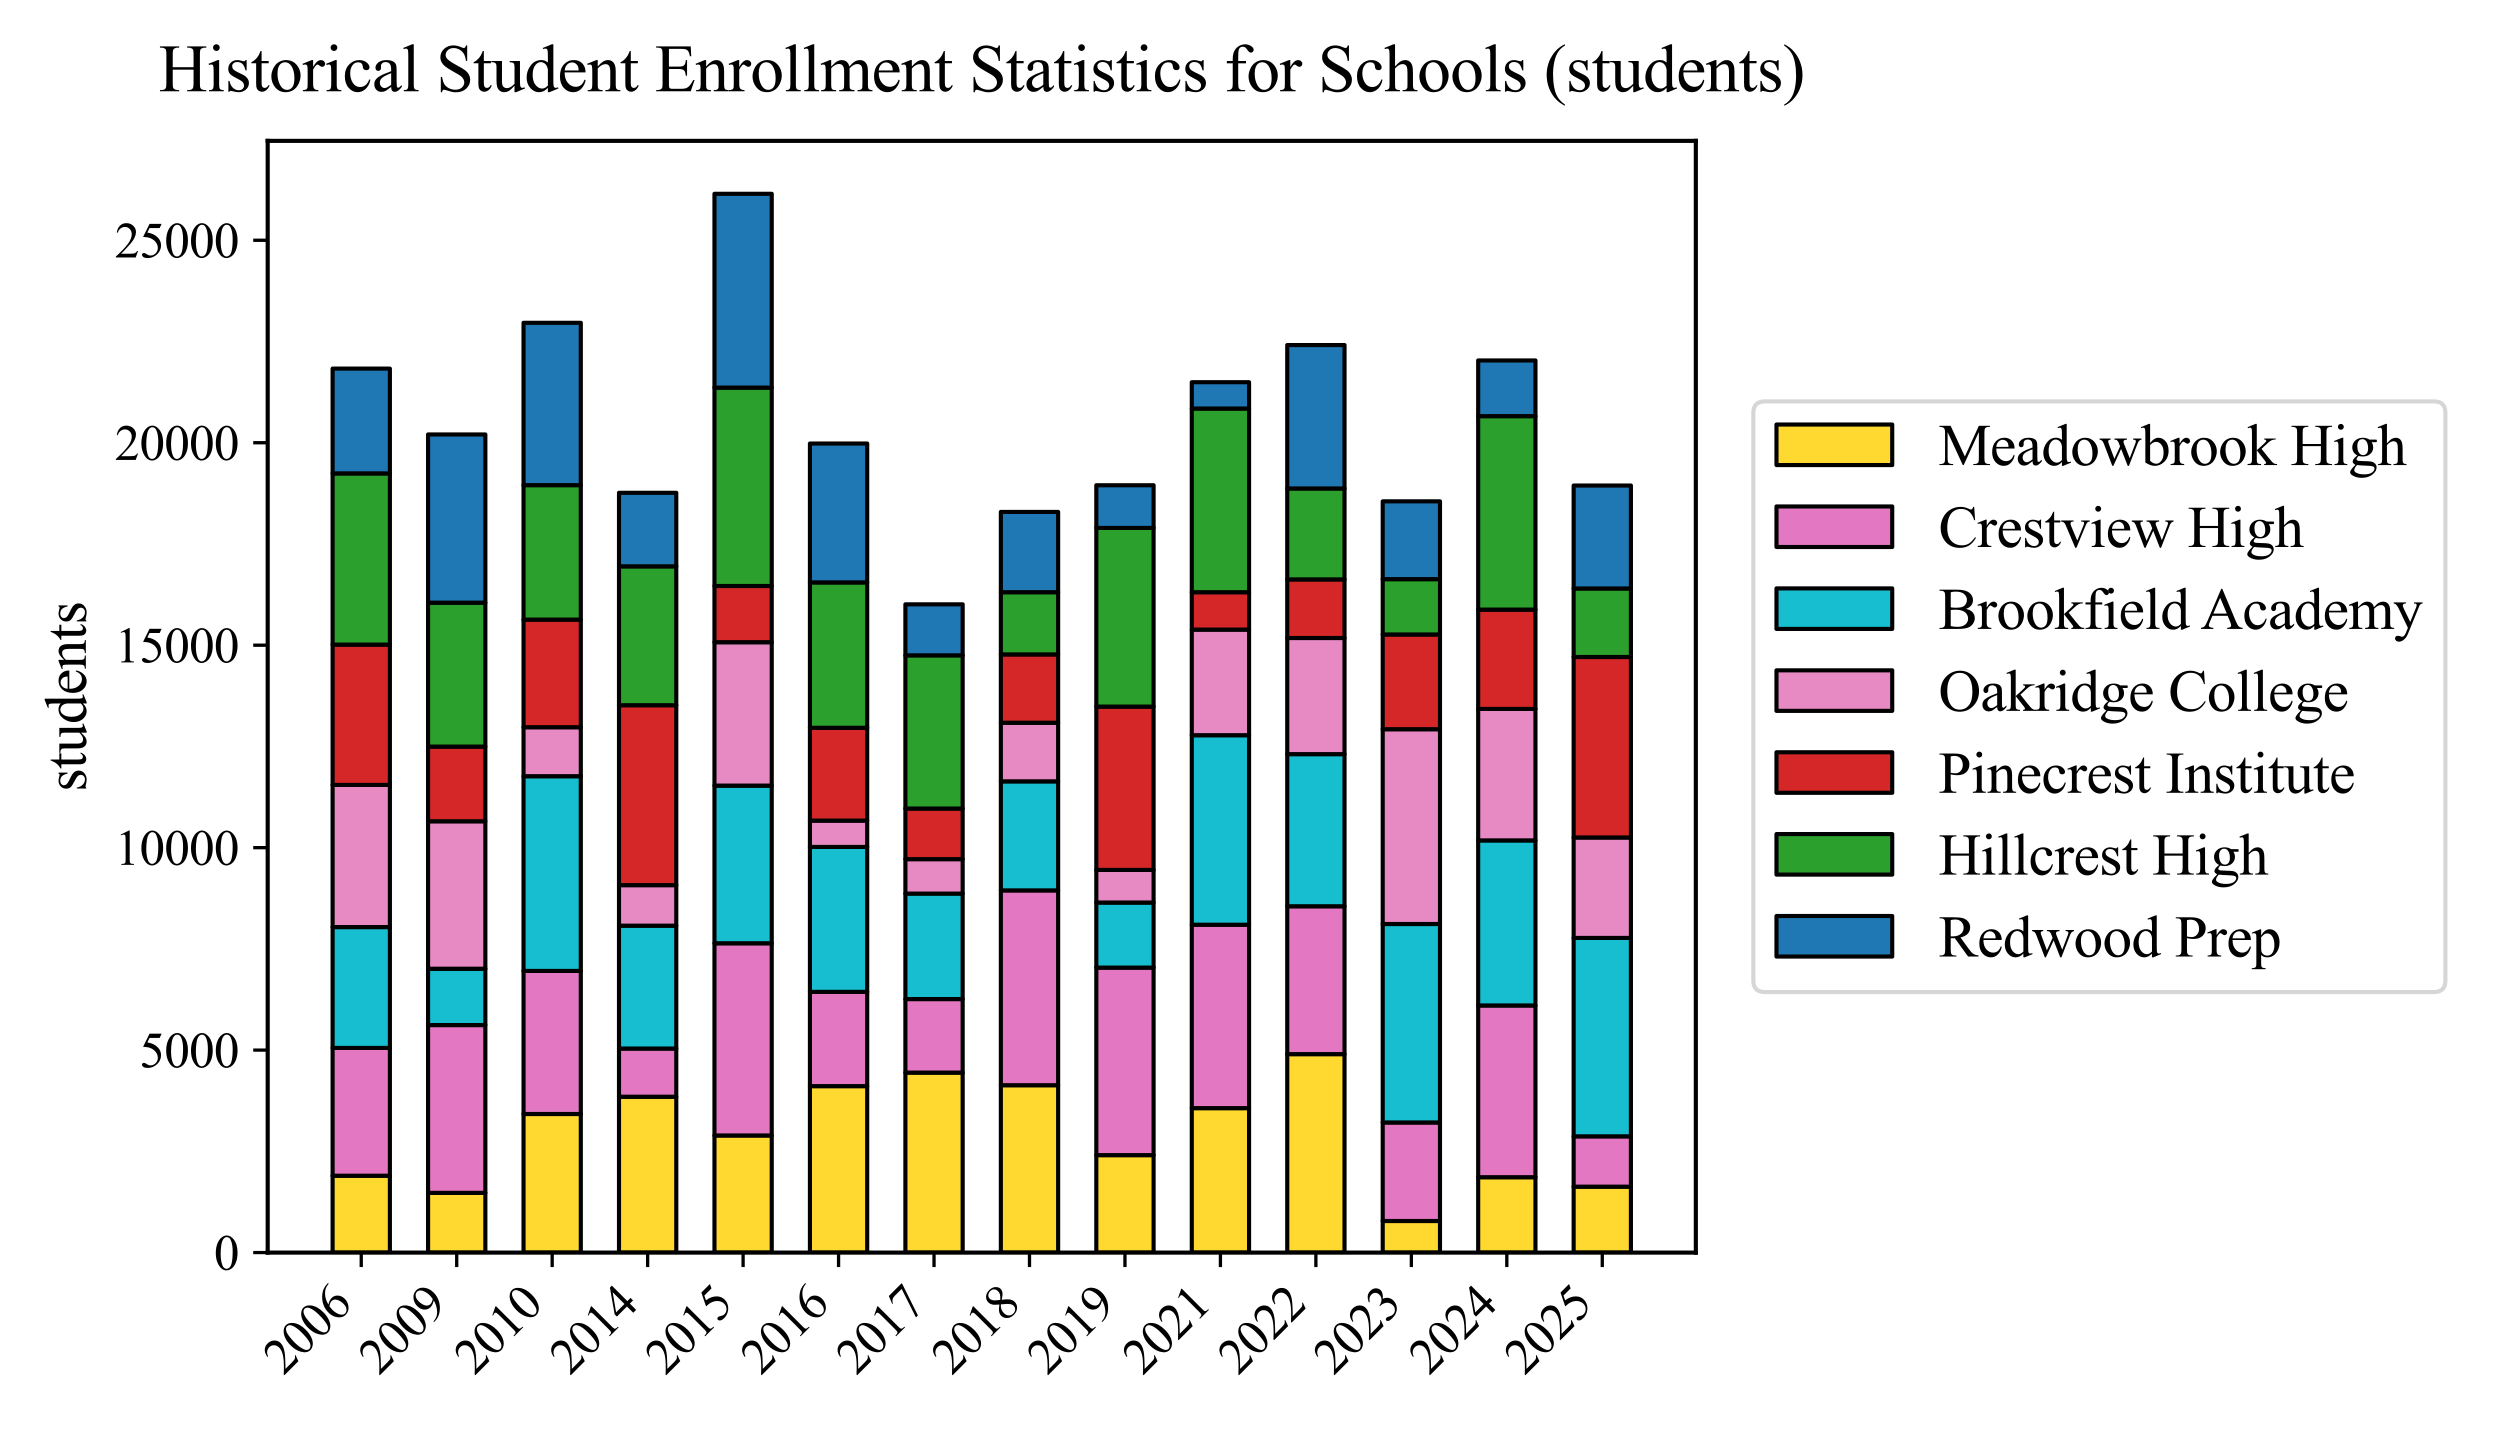 <?xml version="1.0" encoding="utf-8" standalone="no"?>
<!DOCTYPE svg PUBLIC "-//W3C//DTD SVG 1.1//EN"
  "http://www.w3.org/Graphics/SVG/1.1/DTD/svg11.dtd">
<svg xmlns:xlink="http://www.w3.org/1999/xlink" width="604.8pt" height="345.6pt" viewBox="0 0 604.8 345.6" xmlns="http://www.w3.org/2000/svg" version="1.1">
 <defs>
  <style type="text/css">*{stroke-linejoin: round; stroke-linecap: butt}</style>
 </defs>
 <g id="figure_1">
  <g id="patch_1">
   <path d="M 0 345.6 
L 604.8 345.6 
L 604.8 0 
L 0 0 
z
" style="fill: #ffffff"/>
  </g>
  <g id="axes_1">
   <g id="patch_2">
    <path d="M 64.76 303.023 
L 410.256 303.023 
L 410.256 34.08 
L 64.76 34.08 
z
" style="fill: #ffffff"/>
   </g>
   <g id="patch_3">
    <path d="M 80.464 303.023 
L 94.321 303.023 
L 94.321 284.44 
L 80.464 284.44 
z
" clip-path="url(#p4c01a6caa7)" style="fill: #ffd92f; stroke: #000000; stroke-linejoin: miter"/>
   </g>
   <g id="patch_4">
    <path d="M 103.559 303.023 
L 117.416 303.023 
L 117.416 288.574 
L 103.559 288.574 
z
" clip-path="url(#p4c01a6caa7)" style="fill: #ffd92f; stroke: #000000; stroke-linejoin: miter"/>
   </g>
   <g id="patch_5">
    <path d="M 126.654 303.023 
L 140.51 303.023 
L 140.51 269.501 
L 126.654 269.501 
z
" clip-path="url(#p4c01a6caa7)" style="fill: #ffd92f; stroke: #000000; stroke-linejoin: miter"/>
   </g>
   <g id="patch_6">
    <path d="M 149.748 303.023 
L 163.605 303.023 
L 163.605 265.328 
L 149.748 265.328 
z
" clip-path="url(#p4c01a6caa7)" style="fill: #ffd92f; stroke: #000000; stroke-linejoin: miter"/>
   </g>
   <g id="patch_7">
    <path d="M 172.843 303.023 
L 186.7 303.023 
L 186.7 274.693 
L 172.843 274.693 
z
" clip-path="url(#p4c01a6caa7)" style="fill: #ffd92f; stroke: #000000; stroke-linejoin: miter"/>
   </g>
   <g id="patch_8">
    <path d="M 195.937 303.023 
L 209.794 303.023 
L 209.794 262.752 
L 195.937 262.752 
z
" clip-path="url(#p4c01a6caa7)" style="fill: #ffd92f; stroke: #000000; stroke-linejoin: miter"/>
   </g>
   <g id="patch_9">
    <path d="M 219.032 303.023 
L 232.889 303.023 
L 232.889 259.49 
L 219.032 259.49 
z
" clip-path="url(#p4c01a6caa7)" style="fill: #ffd92f; stroke: #000000; stroke-linejoin: miter"/>
   </g>
   <g id="patch_10">
    <path d="M 242.127 303.023 
L 255.984 303.023 
L 255.984 262.526 
L 242.127 262.526 
z
" clip-path="url(#p4c01a6caa7)" style="fill: #ffd92f; stroke: #000000; stroke-linejoin: miter"/>
   </g>
   <g id="patch_11">
    <path d="M 265.221 303.023 
L 279.078 303.023 
L 279.078 279.444 
L 265.221 279.444 
z
" clip-path="url(#p4c01a6caa7)" style="fill: #ffd92f; stroke: #000000; stroke-linejoin: miter"/>
   </g>
   <g id="patch_12">
    <path d="M 288.316 303.023 
L 302.173 303.023 
L 302.173 268.081 
L 288.316 268.081 
z
" clip-path="url(#p4c01a6caa7)" style="fill: #ffd92f; stroke: #000000; stroke-linejoin: miter"/>
   </g>
   <g id="patch_13">
    <path d="M 311.411 303.023 
L 325.267 303.023 
L 325.267 255.023 
L 311.411 255.023 
z
" clip-path="url(#p4c01a6caa7)" style="fill: #ffd92f; stroke: #000000; stroke-linejoin: miter"/>
   </g>
   <g id="patch_14">
    <path d="M 334.505 303.023 
L 348.362 303.023 
L 348.362 295.382 
L 334.505 295.382 
z
" clip-path="url(#p4c01a6caa7)" style="fill: #ffd92f; stroke: #000000; stroke-linejoin: miter"/>
   </g>
   <g id="patch_15">
    <path d="M 357.6 303.023 
L 371.457 303.023 
L 371.457 284.793 
L 357.6 284.793 
z
" clip-path="url(#p4c01a6caa7)" style="fill: #ffd92f; stroke: #000000; stroke-linejoin: miter"/>
   </g>
   <g id="patch_16">
    <path d="M 380.694 303.023 
L 394.551 303.023 
L 394.551 287.075 
L 380.694 287.075 
z
" clip-path="url(#p4c01a6caa7)" style="fill: #ffd92f; stroke: #000000; stroke-linejoin: miter"/>
   </g>
   <g id="patch_17">
    <path d="M 80.464 284.44 
L 94.321 284.44 
L 94.321 253.514 
L 80.464 253.514 
z
" clip-path="url(#p4c01a6caa7)" style="fill: #e377c2; stroke: #000000; stroke-linejoin: miter"/>
   </g>
   <g id="patch_18">
    <path d="M 103.559 288.574 
L 117.416 288.574 
L 117.416 247.979 
L 103.559 247.979 
z
" clip-path="url(#p4c01a6caa7)" style="fill: #e377c2; stroke: #000000; stroke-linejoin: miter"/>
   </g>
   <g id="patch_19">
    <path d="M 126.654 269.501 
L 140.51 269.501 
L 140.51 234.882 
L 126.654 234.882 
z
" clip-path="url(#p4c01a6caa7)" style="fill: #e377c2; stroke: #000000; stroke-linejoin: miter"/>
   </g>
   <g id="patch_20">
    <path d="M 149.748 265.328 
L 163.605 265.328 
L 163.605 253.661 
L 149.748 253.661 
z
" clip-path="url(#p4c01a6caa7)" style="fill: #e377c2; stroke: #000000; stroke-linejoin: miter"/>
   </g>
   <g id="patch_21">
    <path d="M 172.843 274.693 
L 186.7 274.693 
L 186.7 228.191 
L 172.843 228.191 
z
" clip-path="url(#p4c01a6caa7)" style="fill: #e377c2; stroke: #000000; stroke-linejoin: miter"/>
   </g>
   <g id="patch_22">
    <path d="M 195.937 262.752 
L 209.794 262.752 
L 209.794 239.956 
L 195.937 239.956 
z
" clip-path="url(#p4c01a6caa7)" style="fill: #e377c2; stroke: #000000; stroke-linejoin: miter"/>
   </g>
   <g id="patch_23">
    <path d="M 219.032 259.49 
L 232.889 259.49 
L 232.889 241.7 
L 219.032 241.7 
z
" clip-path="url(#p4c01a6caa7)" style="fill: #e377c2; stroke: #000000; stroke-linejoin: miter"/>
   </g>
   <g id="patch_24">
    <path d="M 242.127 262.526 
L 255.984 262.526 
L 255.984 215.407 
L 242.127 215.407 
z
" clip-path="url(#p4c01a6caa7)" style="fill: #e377c2; stroke: #000000; stroke-linejoin: miter"/>
   </g>
   <g id="patch_25">
    <path d="M 265.221 279.444 
L 279.078 279.444 
L 279.078 234.079 
L 265.221 234.079 
z
" clip-path="url(#p4c01a6caa7)" style="fill: #e377c2; stroke: #000000; stroke-linejoin: miter"/>
   </g>
   <g id="patch_26">
    <path d="M 288.316 268.081 
L 302.173 268.081 
L 302.173 223.715 
L 288.316 223.715 
z
" clip-path="url(#p4c01a6caa7)" style="fill: #e377c2; stroke: #000000; stroke-linejoin: miter"/>
   </g>
   <g id="patch_27">
    <path d="M 311.411 255.023 
L 325.267 255.023 
L 325.267 219.248 
L 311.411 219.248 
z
" clip-path="url(#p4c01a6caa7)" style="fill: #e377c2; stroke: #000000; stroke-linejoin: miter"/>
   </g>
   <g id="patch_28">
    <path d="M 334.505 295.382 
L 348.362 295.382 
L 348.362 271.539 
L 334.505 271.539 
z
" clip-path="url(#p4c01a6caa7)" style="fill: #e377c2; stroke: #000000; stroke-linejoin: miter"/>
   </g>
   <g id="patch_29">
    <path d="M 357.6 284.793 
L 371.457 284.793 
L 371.457 243.248 
L 357.6 243.248 
z
" clip-path="url(#p4c01a6caa7)" style="fill: #e377c2; stroke: #000000; stroke-linejoin: miter"/>
   </g>
   <g id="patch_30">
    <path d="M 380.694 287.075 
L 394.551 287.075 
L 394.551 274.908 
L 380.694 274.908 
z
" clip-path="url(#p4c01a6caa7)" style="fill: #e377c2; stroke: #000000; stroke-linejoin: miter"/>
   </g>
   <g id="patch_31">
    <path d="M 80.464 253.514 
L 94.321 253.514 
L 94.321 224.273 
L 80.464 224.273 
z
" clip-path="url(#p4c01a6caa7)" style="fill: #17becf; stroke: #000000; stroke-linejoin: miter"/>
   </g>
   <g id="patch_32">
    <path d="M 103.559 247.979 
L 117.416 247.979 
L 117.416 234.363 
L 103.559 234.363 
z
" clip-path="url(#p4c01a6caa7)" style="fill: #17becf; stroke: #000000; stroke-linejoin: miter"/>
   </g>
   <g id="patch_33">
    <path d="M 126.654 234.882 
L 140.51 234.882 
L 140.51 187.783 
L 126.654 187.783 
z
" clip-path="url(#p4c01a6caa7)" style="fill: #17becf; stroke: #000000; stroke-linejoin: miter"/>
   </g>
   <g id="patch_34">
    <path d="M 149.748 253.661 
L 163.605 253.661 
L 163.605 223.93 
L 149.748 223.93 
z
" clip-path="url(#p4c01a6caa7)" style="fill: #17becf; stroke: #000000; stroke-linejoin: miter"/>
   </g>
   <g id="patch_35">
    <path d="M 172.843 228.191 
L 186.7 228.191 
L 186.7 190.055 
L 172.843 190.055 
z
" clip-path="url(#p4c01a6caa7)" style="fill: #17becf; stroke: #000000; stroke-linejoin: miter"/>
   </g>
   <g id="patch_36">
    <path d="M 195.937 239.956 
L 209.794 239.956 
L 209.794 204.887 
L 195.937 204.887 
z
" clip-path="url(#p4c01a6caa7)" style="fill: #17becf; stroke: #000000; stroke-linejoin: miter"/>
   </g>
   <g id="patch_37">
    <path d="M 219.032 241.7 
L 232.889 241.7 
L 232.889 216.172 
L 219.032 216.172 
z
" clip-path="url(#p4c01a6caa7)" style="fill: #17becf; stroke: #000000; stroke-linejoin: miter"/>
   </g>
   <g id="patch_38">
    <path d="M 242.127 215.407 
L 255.984 215.407 
L 255.984 189.027 
L 242.127 189.027 
z
" clip-path="url(#p4c01a6caa7)" style="fill: #17becf; stroke: #000000; stroke-linejoin: miter"/>
   </g>
   <g id="patch_39">
    <path d="M 265.221 234.079 
L 279.078 234.079 
L 279.078 218.337 
L 265.221 218.337 
z
" clip-path="url(#p4c01a6caa7)" style="fill: #17becf; stroke: #000000; stroke-linejoin: miter"/>
   </g>
   <g id="patch_40">
    <path d="M 288.316 223.715 
L 302.173 223.715 
L 302.173 177.859 
L 288.316 177.859 
z
" clip-path="url(#p4c01a6caa7)" style="fill: #17becf; stroke: #000000; stroke-linejoin: miter"/>
   </g>
   <g id="patch_41">
    <path d="M 311.411 219.248 
L 325.267 219.248 
L 325.267 182.444 
L 311.411 182.444 
z
" clip-path="url(#p4c01a6caa7)" style="fill: #17becf; stroke: #000000; stroke-linejoin: miter"/>
   </g>
   <g id="patch_42">
    <path d="M 334.505 271.539 
L 348.362 271.539 
L 348.362 223.538 
L 334.505 223.538 
z
" clip-path="url(#p4c01a6caa7)" style="fill: #17becf; stroke: #000000; stroke-linejoin: miter"/>
   </g>
   <g id="patch_43">
    <path d="M 357.6 243.248 
L 371.457 243.248 
L 371.457 203.309 
L 357.6 203.309 
z
" clip-path="url(#p4c01a6caa7)" style="fill: #17becf; stroke: #000000; stroke-linejoin: miter"/>
   </g>
   <g id="patch_44">
    <path d="M 380.694 274.908 
L 394.551 274.908 
L 394.551 226.908 
L 380.694 226.908 
z
" clip-path="url(#p4c01a6caa7)" style="fill: #17becf; stroke: #000000; stroke-linejoin: miter"/>
   </g>
   <g id="patch_45">
    <path d="M 80.464 224.273 
L 94.321 224.273 
L 94.321 189.899 
L 80.464 189.899 
z
" clip-path="url(#p4c01a6caa7)" style="fill: #e78ac3; stroke: #000000; stroke-linejoin: miter"/>
   </g>
   <g id="patch_46">
    <path d="M 103.559 234.363 
L 117.416 234.363 
L 117.416 198.686 
L 103.559 198.686 
z
" clip-path="url(#p4c01a6caa7)" style="fill: #e78ac3; stroke: #000000; stroke-linejoin: miter"/>
   </g>
   <g id="patch_47">
    <path d="M 126.654 187.783 
L 140.51 187.783 
L 140.51 175.93 
L 126.654 175.93 
z
" clip-path="url(#p4c01a6caa7)" style="fill: #e78ac3; stroke: #000000; stroke-linejoin: miter"/>
   </g>
   <g id="patch_48">
    <path d="M 149.748 223.93 
L 163.605 223.93 
L 163.605 214.134 
L 149.748 214.134 
z
" clip-path="url(#p4c01a6caa7)" style="fill: #e78ac3; stroke: #000000; stroke-linejoin: miter"/>
   </g>
   <g id="patch_49">
    <path d="M 172.843 190.055 
L 186.7 190.055 
L 186.7 155.358 
L 172.843 155.358 
z
" clip-path="url(#p4c01a6caa7)" style="fill: #e78ac3; stroke: #000000; stroke-linejoin: miter"/>
   </g>
   <g id="patch_50">
    <path d="M 195.937 204.887 
L 209.794 204.887 
L 209.794 198.519 
L 195.937 198.519 
z
" clip-path="url(#p4c01a6caa7)" style="fill: #e78ac3; stroke: #000000; stroke-linejoin: miter"/>
   </g>
   <g id="patch_51">
    <path d="M 219.032 216.172 
L 232.889 216.172 
L 232.889 207.835 
L 219.032 207.835 
z
" clip-path="url(#p4c01a6caa7)" style="fill: #e78ac3; stroke: #000000; stroke-linejoin: miter"/>
   </g>
   <g id="patch_52">
    <path d="M 242.127 189.027 
L 255.984 189.027 
L 255.984 174.842 
L 242.127 174.842 
z
" clip-path="url(#p4c01a6caa7)" style="fill: #e78ac3; stroke: #000000; stroke-linejoin: miter"/>
   </g>
   <g id="patch_53">
    <path d="M 265.221 218.337 
L 279.078 218.337 
L 279.078 210.451 
L 265.221 210.451 
z
" clip-path="url(#p4c01a6caa7)" style="fill: #e78ac3; stroke: #000000; stroke-linejoin: miter"/>
   </g>
   <g id="patch_54">
    <path d="M 288.316 177.859 
L 302.173 177.859 
L 302.173 152.321 
L 288.316 152.321 
z
" clip-path="url(#p4c01a6caa7)" style="fill: #e78ac3; stroke: #000000; stroke-linejoin: miter"/>
   </g>
   <g id="patch_55">
    <path d="M 311.411 182.444 
L 325.267 182.444 
L 325.267 154.339 
L 311.411 154.339 
z
" clip-path="url(#p4c01a6caa7)" style="fill: #e78ac3; stroke: #000000; stroke-linejoin: miter"/>
   </g>
   <g id="patch_56">
    <path d="M 334.505 223.538 
L 348.362 223.538 
L 348.362 176.41 
L 334.505 176.41 
z
" clip-path="url(#p4c01a6caa7)" style="fill: #e78ac3; stroke: #000000; stroke-linejoin: miter"/>
   </g>
   <g id="patch_57">
    <path d="M 357.6 203.309 
L 371.457 203.309 
L 371.457 171.512 
L 357.6 171.512 
z
" clip-path="url(#p4c01a6caa7)" style="fill: #e78ac3; stroke: #000000; stroke-linejoin: miter"/>
   </g>
   <g id="patch_58">
    <path d="M 380.694 226.908 
L 394.551 226.908 
L 394.551 202.594 
L 380.694 202.594 
z
" clip-path="url(#p4c01a6caa7)" style="fill: #e78ac3; stroke: #000000; stroke-linejoin: miter"/>
   </g>
   <g id="patch_59">
    <path d="M 80.464 189.899 
L 94.321 189.899 
L 94.321 155.936 
L 80.464 155.936 
z
" clip-path="url(#p4c01a6caa7)" style="fill: #d62728; stroke: #000000; stroke-linejoin: miter"/>
   </g>
   <g id="patch_60">
    <path d="M 103.559 198.686 
L 117.416 198.686 
L 117.416 180.612 
L 103.559 180.612 
z
" clip-path="url(#p4c01a6caa7)" style="fill: #d62728; stroke: #000000; stroke-linejoin: miter"/>
   </g>
   <g id="patch_61">
    <path d="M 126.654 175.93 
L 140.51 175.93 
L 140.51 149.892 
L 126.654 149.892 
z
" clip-path="url(#p4c01a6caa7)" style="fill: #d62728; stroke: #000000; stroke-linejoin: miter"/>
   </g>
   <g id="patch_62">
    <path d="M 149.748 214.134 
L 163.605 214.134 
L 163.605 170.601 
L 149.748 170.601 
z
" clip-path="url(#p4c01a6caa7)" style="fill: #d62728; stroke: #000000; stroke-linejoin: miter"/>
   </g>
   <g id="patch_63">
    <path d="M 172.843 155.358 
L 186.7 155.358 
L 186.7 141.761 
L 172.843 141.761 
z
" clip-path="url(#p4c01a6caa7)" style="fill: #d62728; stroke: #000000; stroke-linejoin: miter"/>
   </g>
   <g id="patch_64">
    <path d="M 195.937 198.519 
L 209.794 198.519 
L 209.794 176.077 
L 195.937 176.077 
z
" clip-path="url(#p4c01a6caa7)" style="fill: #d62728; stroke: #000000; stroke-linejoin: miter"/>
   </g>
   <g id="patch_65">
    <path d="M 219.032 207.835 
L 232.889 207.835 
L 232.889 195.6 
L 219.032 195.6 
z
" clip-path="url(#p4c01a6caa7)" style="fill: #d62728; stroke: #000000; stroke-linejoin: miter"/>
   </g>
   <g id="patch_66">
    <path d="M 242.127 174.842 
L 255.984 174.842 
L 255.984 158.316 
L 242.127 158.316 
z
" clip-path="url(#p4c01a6caa7)" style="fill: #d62728; stroke: #000000; stroke-linejoin: miter"/>
   </g>
   <g id="patch_67">
    <path d="M 265.221 210.451 
L 279.078 210.451 
L 279.078 170.943 
L 265.221 170.943 
z
" clip-path="url(#p4c01a6caa7)" style="fill: #d62728; stroke: #000000; stroke-linejoin: miter"/>
   </g>
   <g id="patch_68">
    <path d="M 288.316 152.321 
L 302.173 152.321 
L 302.173 143.27 
L 288.316 143.27 
z
" clip-path="url(#p4c01a6caa7)" style="fill: #d62728; stroke: #000000; stroke-linejoin: miter"/>
   </g>
   <g id="patch_69">
    <path d="M 311.411 154.339 
L 325.267 154.339 
L 325.267 140.164 
L 311.411 140.164 
z
" clip-path="url(#p4c01a6caa7)" style="fill: #d62728; stroke: #000000; stroke-linejoin: miter"/>
   </g>
   <g id="patch_70">
    <path d="M 334.505 176.41 
L 348.362 176.41 
L 348.362 153.487 
L 334.505 153.487 
z
" clip-path="url(#p4c01a6caa7)" style="fill: #d62728; stroke: #000000; stroke-linejoin: miter"/>
   </g>
   <g id="patch_71">
    <path d="M 357.6 171.512 
L 371.457 171.512 
L 371.457 147.482 
L 357.6 147.482 
z
" clip-path="url(#p4c01a6caa7)" style="fill: #d62728; stroke: #000000; stroke-linejoin: miter"/>
   </g>
   <g id="patch_72">
    <path d="M 380.694 202.594 
L 394.551 202.594 
L 394.551 158.934 
L 380.694 158.934 
z
" clip-path="url(#p4c01a6caa7)" style="fill: #d62728; stroke: #000000; stroke-linejoin: miter"/>
   </g>
   <g id="patch_73">
    <path d="M 80.464 155.936 
L 94.321 155.936 
L 94.321 114.518 
L 80.464 114.518 
z
" clip-path="url(#p4c01a6caa7)" style="fill: #2ca02c; stroke: #000000; stroke-linejoin: miter"/>
   </g>
   <g id="patch_74">
    <path d="M 103.559 180.612 
L 117.416 180.612 
L 117.416 145.797 
L 103.559 145.797 
z
" clip-path="url(#p4c01a6caa7)" style="fill: #2ca02c; stroke: #000000; stroke-linejoin: miter"/>
   </g>
   <g id="patch_75">
    <path d="M 126.654 149.892 
L 140.51 149.892 
L 140.51 117.369 
L 126.654 117.369 
z
" clip-path="url(#p4c01a6caa7)" style="fill: #2ca02c; stroke: #000000; stroke-linejoin: miter"/>
   </g>
   <g id="patch_76">
    <path d="M 149.748 170.601 
L 163.605 170.601 
L 163.605 137.01 
L 149.748 137.01 
z
" clip-path="url(#p4c01a6caa7)" style="fill: #2ca02c; stroke: #000000; stroke-linejoin: miter"/>
   </g>
   <g id="patch_77">
    <path d="M 172.843 141.761 
L 186.7 141.761 
L 186.7 93.761 
L 172.843 93.761 
z
" clip-path="url(#p4c01a6caa7)" style="fill: #2ca02c; stroke: #000000; stroke-linejoin: miter"/>
   </g>
   <g id="patch_78">
    <path d="M 195.937 176.077 
L 209.794 176.077 
L 209.794 140.899 
L 195.937 140.899 
z
" clip-path="url(#p4c01a6caa7)" style="fill: #2ca02c; stroke: #000000; stroke-linejoin: miter"/>
   </g>
   <g id="patch_79">
    <path d="M 219.032 195.6 
L 232.889 195.6 
L 232.889 158.542 
L 219.032 158.542 
z
" clip-path="url(#p4c01a6caa7)" style="fill: #2ca02c; stroke: #000000; stroke-linejoin: miter"/>
   </g>
   <g id="patch_80">
    <path d="M 242.127 158.316 
L 255.984 158.316 
L 255.984 143.27 
L 242.127 143.27 
z
" clip-path="url(#p4c01a6caa7)" style="fill: #2ca02c; stroke: #000000; stroke-linejoin: miter"/>
   </g>
   <g id="patch_81">
    <path d="M 265.221 170.943 
L 279.078 170.943 
L 279.078 127.714 
L 265.221 127.714 
z
" clip-path="url(#p4c01a6caa7)" style="fill: #2ca02c; stroke: #000000; stroke-linejoin: miter"/>
   </g>
   <g id="patch_82">
    <path d="M 288.316 143.27 
L 302.173 143.27 
L 302.173 98.835 
L 288.316 98.835 
z
" clip-path="url(#p4c01a6caa7)" style="fill: #2ca02c; stroke: #000000; stroke-linejoin: miter"/>
   </g>
   <g id="patch_83">
    <path d="M 311.411 140.164 
L 325.267 140.164 
L 325.267 118.163 
L 311.411 118.163 
z
" clip-path="url(#p4c01a6caa7)" style="fill: #2ca02c; stroke: #000000; stroke-linejoin: miter"/>
   </g>
   <g id="patch_84">
    <path d="M 334.505 153.487 
L 348.362 153.487 
L 348.362 140.096 
L 334.505 140.096 
z
" clip-path="url(#p4c01a6caa7)" style="fill: #2ca02c; stroke: #000000; stroke-linejoin: miter"/>
   </g>
   <g id="patch_85">
    <path d="M 357.6 147.482 
L 371.457 147.482 
L 371.457 100.667 
L 357.6 100.667 
z
" clip-path="url(#p4c01a6caa7)" style="fill: #2ca02c; stroke: #000000; stroke-linejoin: miter"/>
   </g>
   <g id="patch_86">
    <path d="M 380.694 158.934 
L 394.551 158.934 
L 394.551 142.368 
L 380.694 142.368 
z
" clip-path="url(#p4c01a6caa7)" style="fill: #2ca02c; stroke: #000000; stroke-linejoin: miter"/>
   </g>
   <g id="patch_87">
    <path d="M 80.464 114.518 
L 94.321 114.518 
L 94.321 89.176 
L 80.464 89.176 
z
" clip-path="url(#p4c01a6caa7)" style="fill: #1f77b4; stroke: #000000; stroke-linejoin: miter"/>
   </g>
   <g id="patch_88">
    <path d="M 103.559 145.797 
L 117.416 145.797 
L 117.416 105.104 
L 103.559 105.104 
z
" clip-path="url(#p4c01a6caa7)" style="fill: #1f77b4; stroke: #000000; stroke-linejoin: miter"/>
   </g>
   <g id="patch_89">
    <path d="M 126.654 117.369 
L 140.51 117.369 
L 140.51 78.097 
L 126.654 78.097 
z
" clip-path="url(#p4c01a6caa7)" style="fill: #1f77b4; stroke: #000000; stroke-linejoin: miter"/>
   </g>
   <g id="patch_90">
    <path d="M 149.748 137.01 
L 163.605 137.01 
L 163.605 119.211 
L 149.748 119.211 
z
" clip-path="url(#p4c01a6caa7)" style="fill: #1f77b4; stroke: #000000; stroke-linejoin: miter"/>
   </g>
   <g id="patch_91">
    <path d="M 172.843 93.761 
L 186.7 93.761 
L 186.7 46.887 
L 172.843 46.887 
z
" clip-path="url(#p4c01a6caa7)" style="fill: #1f77b4; stroke: #000000; stroke-linejoin: miter"/>
   </g>
   <g id="patch_92">
    <path d="M 195.937 140.899 
L 209.794 140.899 
L 209.794 107.299 
L 195.937 107.299 
z
" clip-path="url(#p4c01a6caa7)" style="fill: #1f77b4; stroke: #000000; stroke-linejoin: miter"/>
   </g>
   <g id="patch_93">
    <path d="M 219.032 158.542 
L 232.889 158.542 
L 232.889 146.199 
L 219.032 146.199 
z
" clip-path="url(#p4c01a6caa7)" style="fill: #1f77b4; stroke: #000000; stroke-linejoin: miter"/>
   </g>
   <g id="patch_94">
    <path d="M 242.127 143.27 
L 255.984 143.27 
L 255.984 123.844 
L 242.127 123.844 
z
" clip-path="url(#p4c01a6caa7)" style="fill: #1f77b4; stroke: #000000; stroke-linejoin: miter"/>
   </g>
   <g id="patch_95">
    <path d="M 265.221 127.714 
L 279.078 127.714 
L 279.078 117.389 
L 265.221 117.389 
z
" clip-path="url(#p4c01a6caa7)" style="fill: #1f77b4; stroke: #000000; stroke-linejoin: miter"/>
   </g>
   <g id="patch_96">
    <path d="M 288.316 98.835 
L 302.173 98.835 
L 302.173 92.468 
L 288.316 92.468 
z
" clip-path="url(#p4c01a6caa7)" style="fill: #1f77b4; stroke: #000000; stroke-linejoin: miter"/>
   </g>
   <g id="patch_97">
    <path d="M 311.411 118.163 
L 325.267 118.163 
L 325.267 83.475 
L 311.411 83.475 
z
" clip-path="url(#p4c01a6caa7)" style="fill: #1f77b4; stroke: #000000; stroke-linejoin: miter"/>
   </g>
   <g id="patch_98">
    <path d="M 334.505 140.096 
L 348.362 140.096 
L 348.362 121.287 
L 334.505 121.287 
z
" clip-path="url(#p4c01a6caa7)" style="fill: #1f77b4; stroke: #000000; stroke-linejoin: miter"/>
   </g>
   <g id="patch_99">
    <path d="M 357.6 100.667 
L 371.457 100.667 
L 371.457 87.197 
L 357.6 87.197 
z
" clip-path="url(#p4c01a6caa7)" style="fill: #1f77b4; stroke: #000000; stroke-linejoin: miter"/>
   </g>
   <g id="patch_100">
    <path d="M 380.694 142.368 
L 394.551 142.368 
L 394.551 117.467 
L 380.694 117.467 
z
" clip-path="url(#p4c01a6caa7)" style="fill: #1f77b4; stroke: #000000; stroke-linejoin: miter"/>
   </g>
   <g id="matplotlib.axis_1">
    <g id="xtick_1">
     <g id="line2d_1">
      <defs>
       <path id="m1adf66df40" d="M 0 0 
L 0 3.5 
" style="stroke: #000000; stroke-width: 0.8"/>
      </defs>
      <g>
       <use xlink:href="#m1adf66df40" x="87.393" y="303.023" style="stroke: #000000; stroke-width: 0.8"/>
      </g>
     </g>
     <g id="text_1">
      <!-- 2006 -->
      <g transform="translate(68.607 332.886) rotate(-45) scale(0.12 -0.12)">
       <defs>
        <path id="TimesNewRomanPSMT-32" d="M 2934 816 
L 2638 0 
L 138 0 
L 138 116 
Q 1241 1122 1691 1759 
Q 2141 2397 2141 2925 
Q 2141 3328 1894 3587 
Q 1647 3847 1303 3847 
Q 991 3847 742 3664 
Q 494 3481 375 3128 
L 259 3128 
Q 338 3706 661 4015 
Q 984 4325 1469 4325 
Q 1984 4325 2329 3994 
Q 2675 3663 2675 3213 
Q 2675 2891 2525 2569 
Q 2294 2063 1775 1497 
Q 997 647 803 472 
L 1909 472 
Q 2247 472 2383 497 
Q 2519 522 2628 598 
Q 2738 675 2819 816 
L 2934 816 
z
" transform="scale(0.016)"/>
        <path id="TimesNewRomanPSMT-30" d="M 231 2094 
Q 231 2819 450 3342 
Q 669 3866 1031 4122 
Q 1313 4325 1613 4325 
Q 2100 4325 2488 3828 
Q 2972 3213 2972 2159 
Q 2972 1422 2759 906 
Q 2547 391 2217 158 
Q 1888 -75 1581 -75 
Q 975 -75 572 641 
Q 231 1244 231 2094 
z
M 844 2016 
Q 844 1141 1059 588 
Q 1238 122 1591 122 
Q 1759 122 1940 273 
Q 2122 425 2216 781 
Q 2359 1319 2359 2297 
Q 2359 3022 2209 3506 
Q 2097 3866 1919 4016 
Q 1791 4119 1609 4119 
Q 1397 4119 1231 3928 
Q 1006 3669 925 3112 
Q 844 2556 844 2016 
z
" transform="scale(0.016)"/>
        <path id="TimesNewRomanPSMT-36" d="M 2869 4325 
L 2869 4209 
Q 2456 4169 2195 4045 
Q 1934 3922 1679 3669 
Q 1425 3416 1258 3105 
Q 1091 2794 978 2366 
Q 1428 2675 1881 2675 
Q 2316 2675 2634 2325 
Q 2953 1975 2953 1425 
Q 2953 894 2631 456 
Q 2244 -75 1606 -75 
Q 1172 -75 869 213 
Q 275 772 275 1663 
Q 275 2231 503 2743 
Q 731 3256 1154 3653 
Q 1578 4050 1965 4187 
Q 2353 4325 2688 4325 
L 2869 4325 
z
M 925 2138 
Q 869 1716 869 1456 
Q 869 1156 980 804 
Q 1091 453 1309 247 
Q 1469 100 1697 100 
Q 1969 100 2183 356 
Q 2397 613 2397 1088 
Q 2397 1622 2184 2012 
Q 1972 2403 1581 2403 
Q 1463 2403 1327 2353 
Q 1191 2303 925 2138 
z
" transform="scale(0.016)"/>
       </defs>
       <use xlink:href="#TimesNewRomanPSMT-32"/>
       <use xlink:href="#TimesNewRomanPSMT-30" x="50"/>
       <use xlink:href="#TimesNewRomanPSMT-30" x="100"/>
       <use xlink:href="#TimesNewRomanPSMT-36" x="150"/>
      </g>
     </g>
    </g>
    <g id="xtick_2">
     <g id="line2d_2">
      <g>
       <use xlink:href="#m1adf66df40" x="110.487" y="303.023" style="stroke: #000000; stroke-width: 0.8"/>
      </g>
     </g>
     <g id="text_2">
      <!-- 2009 -->
      <g transform="translate(91.702 332.886) rotate(-45) scale(0.12 -0.12)">
       <defs>
        <path id="TimesNewRomanPSMT-39" d="M 338 -88 
L 338 28 
Q 744 34 1094 217 
Q 1444 400 1770 856 
Q 2097 1313 2225 1859 
Q 1734 1544 1338 1544 
Q 891 1544 572 1889 
Q 253 2234 253 2806 
Q 253 3363 572 3797 
Q 956 4325 1575 4325 
Q 2097 4325 2469 3894 
Q 2925 3359 2925 2575 
Q 2925 1869 2578 1258 
Q 2231 647 1613 244 
Q 1109 -88 516 -88 
L 338 -88 
z
M 2275 2091 
Q 2331 2497 2331 2741 
Q 2331 3044 2228 3395 
Q 2125 3747 1936 3934 
Q 1747 4122 1506 4122 
Q 1228 4122 1018 3872 
Q 809 3622 809 3128 
Q 809 2469 1088 2097 
Q 1291 1828 1588 1828 
Q 1731 1828 1928 1897 
Q 2125 1966 2275 2091 
z
" transform="scale(0.016)"/>
       </defs>
       <use xlink:href="#TimesNewRomanPSMT-32"/>
       <use xlink:href="#TimesNewRomanPSMT-30" x="50"/>
       <use xlink:href="#TimesNewRomanPSMT-30" x="100"/>
       <use xlink:href="#TimesNewRomanPSMT-39" x="150"/>
      </g>
     </g>
    </g>
    <g id="xtick_3">
     <g id="line2d_3">
      <g>
       <use xlink:href="#m1adf66df40" x="133.582" y="303.023" style="stroke: #000000; stroke-width: 0.8"/>
      </g>
     </g>
     <g id="text_3">
      <!-- 2010 -->
      <g transform="translate(114.796 332.886) rotate(-45) scale(0.12 -0.12)">
       <defs>
        <path id="TimesNewRomanPSMT-31" d="M 750 3822 
L 1781 4325 
L 1884 4325 
L 1884 747 
Q 1884 391 1914 303 
Q 1944 216 2037 169 
Q 2131 122 2419 116 
L 2419 0 
L 825 0 
L 825 116 
Q 1125 122 1212 167 
Q 1300 213 1334 289 
Q 1369 366 1369 747 
L 1369 3034 
Q 1369 3497 1338 3628 
Q 1316 3728 1258 3775 
Q 1200 3822 1119 3822 
Q 1003 3822 797 3725 
L 750 3822 
z
" transform="scale(0.016)"/>
       </defs>
       <use xlink:href="#TimesNewRomanPSMT-32"/>
       <use xlink:href="#TimesNewRomanPSMT-30" x="50"/>
       <use xlink:href="#TimesNewRomanPSMT-31" x="100"/>
       <use xlink:href="#TimesNewRomanPSMT-30" x="150"/>
      </g>
     </g>
    </g>
    <g id="xtick_4">
     <g id="line2d_4">
      <g>
       <use xlink:href="#m1adf66df40" x="156.677" y="303.023" style="stroke: #000000; stroke-width: 0.8"/>
      </g>
     </g>
     <g id="text_4">
      <!-- 2014 -->
      <g transform="translate(137.891 332.886) rotate(-45) scale(0.12 -0.12)">
       <defs>
        <path id="TimesNewRomanPSMT-34" d="M 2978 1563 
L 2978 1119 
L 2409 1119 
L 2409 0 
L 1894 0 
L 1894 1119 
L 100 1119 
L 100 1519 
L 2066 4325 
L 2409 4325 
L 2409 1563 
L 2978 1563 
z
M 1894 1563 
L 1894 3666 
L 406 1563 
L 1894 1563 
z
" transform="scale(0.016)"/>
       </defs>
       <use xlink:href="#TimesNewRomanPSMT-32"/>
       <use xlink:href="#TimesNewRomanPSMT-30" x="50"/>
       <use xlink:href="#TimesNewRomanPSMT-31" x="100"/>
       <use xlink:href="#TimesNewRomanPSMT-34" x="150"/>
      </g>
     </g>
    </g>
    <g id="xtick_5">
     <g id="line2d_5">
      <g>
       <use xlink:href="#m1adf66df40" x="179.771" y="303.023" style="stroke: #000000; stroke-width: 0.8"/>
      </g>
     </g>
     <g id="text_5">
      <!-- 2015 -->
      <g transform="translate(160.986 332.886) rotate(-45) scale(0.12 -0.12)">
       <defs>
        <path id="TimesNewRomanPSMT-35" d="M 2778 4238 
L 2534 3706 
L 1259 3706 
L 981 3138 
Q 1809 3016 2294 2522 
Q 2709 2097 2709 1522 
Q 2709 1188 2573 903 
Q 2438 619 2231 419 
Q 2025 219 1772 97 
Q 1413 -75 1034 -75 
Q 653 -75 479 54 
Q 306 184 306 341 
Q 306 428 378 495 
Q 450 563 559 563 
Q 641 563 702 538 
Q 763 513 909 409 
Q 1144 247 1384 247 
Q 1750 247 2026 523 
Q 2303 800 2303 1197 
Q 2303 1581 2056 1914 
Q 1809 2247 1375 2428 
Q 1034 2569 447 2591 
L 1259 4238 
L 2778 4238 
z
" transform="scale(0.016)"/>
       </defs>
       <use xlink:href="#TimesNewRomanPSMT-32"/>
       <use xlink:href="#TimesNewRomanPSMT-30" x="50"/>
       <use xlink:href="#TimesNewRomanPSMT-31" x="100"/>
       <use xlink:href="#TimesNewRomanPSMT-35" x="150"/>
      </g>
     </g>
    </g>
    <g id="xtick_6">
     <g id="line2d_6">
      <g>
       <use xlink:href="#m1adf66df40" x="202.866" y="303.023" style="stroke: #000000; stroke-width: 0.8"/>
      </g>
     </g>
     <g id="text_6">
      <!-- 2016 -->
      <g transform="translate(184.08 332.886) rotate(-45) scale(0.12 -0.12)">
       <use xlink:href="#TimesNewRomanPSMT-32"/>
       <use xlink:href="#TimesNewRomanPSMT-30" x="50"/>
       <use xlink:href="#TimesNewRomanPSMT-31" x="100"/>
       <use xlink:href="#TimesNewRomanPSMT-36" x="150"/>
      </g>
     </g>
    </g>
    <g id="xtick_7">
     <g id="line2d_7">
      <g>
       <use xlink:href="#m1adf66df40" x="225.96" y="303.023" style="stroke: #000000; stroke-width: 0.8"/>
      </g>
     </g>
     <g id="text_7">
      <!-- 2017 -->
      <g transform="translate(207.175 332.886) rotate(-45) scale(0.12 -0.12)">
       <defs>
        <path id="TimesNewRomanPSMT-37" d="M 644 4238 
L 2916 4238 
L 2916 4119 
L 1503 -88 
L 1153 -88 
L 2419 3728 
L 1253 3728 
Q 900 3728 750 3644 
Q 488 3500 328 3200 
L 238 3234 
L 644 4238 
z
" transform="scale(0.016)"/>
       </defs>
       <use xlink:href="#TimesNewRomanPSMT-32"/>
       <use xlink:href="#TimesNewRomanPSMT-30" x="50"/>
       <use xlink:href="#TimesNewRomanPSMT-31" x="100"/>
       <use xlink:href="#TimesNewRomanPSMT-37" x="150"/>
      </g>
     </g>
    </g>
    <g id="xtick_8">
     <g id="line2d_8">
      <g>
       <use xlink:href="#m1adf66df40" x="249.055" y="303.023" style="stroke: #000000; stroke-width: 0.8"/>
      </g>
     </g>
     <g id="text_8">
      <!-- 2018 -->
      <g transform="translate(230.269 332.886) rotate(-45) scale(0.12 -0.12)">
       <defs>
        <path id="TimesNewRomanPSMT-38" d="M 1228 2134 
Q 725 2547 579 2797 
Q 434 3047 434 3316 
Q 434 3728 753 4026 
Q 1072 4325 1600 4325 
Q 2113 4325 2425 4047 
Q 2738 3769 2738 3413 
Q 2738 3175 2569 2928 
Q 2400 2681 1866 2347 
Q 2416 1922 2594 1678 
Q 2831 1359 2831 1006 
Q 2831 559 2490 242 
Q 2150 -75 1597 -75 
Q 994 -75 656 303 
Q 388 606 388 966 
Q 388 1247 577 1523 
Q 766 1800 1228 2134 
z
M 1719 2469 
Q 2094 2806 2194 3001 
Q 2294 3197 2294 3444 
Q 2294 3772 2109 3958 
Q 1925 4144 1606 4144 
Q 1288 4144 1088 3959 
Q 888 3775 888 3528 
Q 888 3366 970 3203 
Q 1053 3041 1206 2894 
L 1719 2469 
z
M 1375 2016 
Q 1116 1797 991 1539 
Q 866 1281 866 981 
Q 866 578 1086 336 
Q 1306 94 1647 94 
Q 1984 94 2187 284 
Q 2391 475 2391 747 
Q 2391 972 2272 1150 
Q 2050 1481 1375 2016 
z
" transform="scale(0.016)"/>
       </defs>
       <use xlink:href="#TimesNewRomanPSMT-32"/>
       <use xlink:href="#TimesNewRomanPSMT-30" x="50"/>
       <use xlink:href="#TimesNewRomanPSMT-31" x="100"/>
       <use xlink:href="#TimesNewRomanPSMT-38" x="150"/>
      </g>
     </g>
    </g>
    <g id="xtick_9">
     <g id="line2d_9">
      <g>
       <use xlink:href="#m1adf66df40" x="272.15" y="303.023" style="stroke: #000000; stroke-width: 0.8"/>
      </g>
     </g>
     <g id="text_9">
      <!-- 2019 -->
      <g transform="translate(253.364 332.886) rotate(-45) scale(0.12 -0.12)">
       <use xlink:href="#TimesNewRomanPSMT-32"/>
       <use xlink:href="#TimesNewRomanPSMT-30" x="50"/>
       <use xlink:href="#TimesNewRomanPSMT-31" x="100"/>
       <use xlink:href="#TimesNewRomanPSMT-39" x="150"/>
      </g>
     </g>
    </g>
    <g id="xtick_10">
     <g id="line2d_10">
      <g>
       <use xlink:href="#m1adf66df40" x="295.244" y="303.023" style="stroke: #000000; stroke-width: 0.8"/>
      </g>
     </g>
     <g id="text_10">
      <!-- 2021 -->
      <g transform="translate(276.459 332.886) rotate(-45) scale(0.12 -0.12)">
       <use xlink:href="#TimesNewRomanPSMT-32"/>
       <use xlink:href="#TimesNewRomanPSMT-30" x="50"/>
       <use xlink:href="#TimesNewRomanPSMT-32" x="100"/>
       <use xlink:href="#TimesNewRomanPSMT-31" x="150"/>
      </g>
     </g>
    </g>
    <g id="xtick_11">
     <g id="line2d_11">
      <g>
       <use xlink:href="#m1adf66df40" x="318.339" y="303.023" style="stroke: #000000; stroke-width: 0.8"/>
      </g>
     </g>
     <g id="text_11">
      <!-- 2022 -->
      <g transform="translate(299.553 332.886) rotate(-45) scale(0.12 -0.12)">
       <use xlink:href="#TimesNewRomanPSMT-32"/>
       <use xlink:href="#TimesNewRomanPSMT-30" x="50"/>
       <use xlink:href="#TimesNewRomanPSMT-32" x="100"/>
       <use xlink:href="#TimesNewRomanPSMT-32" x="150"/>
      </g>
     </g>
    </g>
    <g id="xtick_12">
     <g id="line2d_12">
      <g>
       <use xlink:href="#m1adf66df40" x="341.434" y="303.023" style="stroke: #000000; stroke-width: 0.8"/>
      </g>
     </g>
     <g id="text_12">
      <!-- 2023 -->
      <g transform="translate(322.648 332.886) rotate(-45) scale(0.12 -0.12)">
       <defs>
        <path id="TimesNewRomanPSMT-33" d="M 325 3431 
Q 506 3859 782 4092 
Q 1059 4325 1472 4325 
Q 1981 4325 2253 3994 
Q 2459 3747 2459 3466 
Q 2459 3003 1878 2509 
Q 2269 2356 2469 2072 
Q 2669 1788 2669 1403 
Q 2669 853 2319 450 
Q 1863 -75 997 -75 
Q 569 -75 414 31 
Q 259 138 259 259 
Q 259 350 332 419 
Q 406 488 509 488 
Q 588 488 669 463 
Q 722 447 909 348 
Q 1097 250 1169 231 
Q 1284 197 1416 197 
Q 1734 197 1970 444 
Q 2206 691 2206 1028 
Q 2206 1275 2097 1509 
Q 2016 1684 1919 1775 
Q 1784 1900 1550 2001 
Q 1316 2103 1072 2103 
L 972 2103 
L 972 2197 
Q 1219 2228 1467 2375 
Q 1716 2522 1828 2728 
Q 1941 2934 1941 3181 
Q 1941 3503 1739 3701 
Q 1538 3900 1238 3900 
Q 753 3900 428 3381 
L 325 3431 
z
" transform="scale(0.016)"/>
       </defs>
       <use xlink:href="#TimesNewRomanPSMT-32"/>
       <use xlink:href="#TimesNewRomanPSMT-30" x="50"/>
       <use xlink:href="#TimesNewRomanPSMT-32" x="100"/>
       <use xlink:href="#TimesNewRomanPSMT-33" x="150"/>
      </g>
     </g>
    </g>
    <g id="xtick_13">
     <g id="line2d_13">
      <g>
       <use xlink:href="#m1adf66df40" x="364.528" y="303.023" style="stroke: #000000; stroke-width: 0.8"/>
      </g>
     </g>
     <g id="text_13">
      <!-- 2024 -->
      <g transform="translate(345.743 332.886) rotate(-45) scale(0.12 -0.12)">
       <use xlink:href="#TimesNewRomanPSMT-32"/>
       <use xlink:href="#TimesNewRomanPSMT-30" x="50"/>
       <use xlink:href="#TimesNewRomanPSMT-32" x="100"/>
       <use xlink:href="#TimesNewRomanPSMT-34" x="150"/>
      </g>
     </g>
    </g>
    <g id="xtick_14">
     <g id="line2d_14">
      <g>
       <use xlink:href="#m1adf66df40" x="387.623" y="303.023" style="stroke: #000000; stroke-width: 0.8"/>
      </g>
     </g>
     <g id="text_14">
      <!-- 2025 -->
      <g transform="translate(368.837 332.886) rotate(-45) scale(0.12 -0.12)">
       <use xlink:href="#TimesNewRomanPSMT-32"/>
       <use xlink:href="#TimesNewRomanPSMT-30" x="50"/>
       <use xlink:href="#TimesNewRomanPSMT-32" x="100"/>
       <use xlink:href="#TimesNewRomanPSMT-35" x="150"/>
      </g>
     </g>
    </g>
   </g>
   <g id="matplotlib.axis_2">
    <g id="ytick_1">
     <g id="line2d_15">
      <defs>
       <path id="m57b8b9af68" d="M 0 0 
L -3.5 0 
" style="stroke: #000000; stroke-width: 0.8"/>
      </defs>
      <g>
       <use xlink:href="#m57b8b9af68" x="64.76" y="303.023" style="stroke: #000000; stroke-width: 0.8"/>
      </g>
     </g>
     <g id="text_15">
      <!-- 0 -->
      <g transform="translate(51.76 307.189) scale(0.12 -0.12)">
       <use xlink:href="#TimesNewRomanPSMT-30"/>
      </g>
     </g>
    </g>
    <g id="ytick_2">
     <g id="line2d_16">
      <g>
       <use xlink:href="#m57b8b9af68" x="64.76" y="254.043" style="stroke: #000000; stroke-width: 0.8"/>
      </g>
     </g>
     <g id="text_16">
      <!-- 5000 -->
      <g transform="translate(33.76 258.209) scale(0.12 -0.12)">
       <use xlink:href="#TimesNewRomanPSMT-35"/>
       <use xlink:href="#TimesNewRomanPSMT-30" x="50"/>
       <use xlink:href="#TimesNewRomanPSMT-30" x="100"/>
       <use xlink:href="#TimesNewRomanPSMT-30" x="150"/>
      </g>
     </g>
    </g>
    <g id="ytick_3">
     <g id="line2d_17">
      <g>
       <use xlink:href="#m57b8b9af68" x="64.76" y="205.063" style="stroke: #000000; stroke-width: 0.8"/>
      </g>
     </g>
     <g id="text_17">
      <!-- 10000 -->
      <g transform="translate(27.76 209.229) scale(0.12 -0.12)">
       <use xlink:href="#TimesNewRomanPSMT-31"/>
       <use xlink:href="#TimesNewRomanPSMT-30" x="50"/>
       <use xlink:href="#TimesNewRomanPSMT-30" x="100"/>
       <use xlink:href="#TimesNewRomanPSMT-30" x="150"/>
       <use xlink:href="#TimesNewRomanPSMT-30" x="200"/>
      </g>
     </g>
    </g>
    <g id="ytick_4">
     <g id="line2d_18">
      <g>
       <use xlink:href="#m57b8b9af68" x="64.76" y="156.083" style="stroke: #000000; stroke-width: 0.8"/>
      </g>
     </g>
     <g id="text_18">
      <!-- 15000 -->
      <g transform="translate(27.76 160.249) scale(0.12 -0.12)">
       <use xlink:href="#TimesNewRomanPSMT-31"/>
       <use xlink:href="#TimesNewRomanPSMT-35" x="50"/>
       <use xlink:href="#TimesNewRomanPSMT-30" x="100"/>
       <use xlink:href="#TimesNewRomanPSMT-30" x="150"/>
       <use xlink:href="#TimesNewRomanPSMT-30" x="200"/>
      </g>
     </g>
    </g>
    <g id="ytick_5">
     <g id="line2d_19">
      <g>
       <use xlink:href="#m57b8b9af68" x="64.76" y="107.103" style="stroke: #000000; stroke-width: 0.8"/>
      </g>
     </g>
     <g id="text_19">
      <!-- 20000 -->
      <g transform="translate(27.76 111.269) scale(0.12 -0.12)">
       <use xlink:href="#TimesNewRomanPSMT-32"/>
       <use xlink:href="#TimesNewRomanPSMT-30" x="50"/>
       <use xlink:href="#TimesNewRomanPSMT-30" x="100"/>
       <use xlink:href="#TimesNewRomanPSMT-30" x="150"/>
       <use xlink:href="#TimesNewRomanPSMT-30" x="200"/>
      </g>
     </g>
    </g>
    <g id="ytick_6">
     <g id="line2d_20">
      <g>
       <use xlink:href="#m57b8b9af68" x="64.76" y="58.123" style="stroke: #000000; stroke-width: 0.8"/>
      </g>
     </g>
     <g id="text_20">
      <!-- 25000 -->
      <g transform="translate(27.76 62.289) scale(0.12 -0.12)">
       <use xlink:href="#TimesNewRomanPSMT-32"/>
       <use xlink:href="#TimesNewRomanPSMT-35" x="50"/>
       <use xlink:href="#TimesNewRomanPSMT-30" x="100"/>
       <use xlink:href="#TimesNewRomanPSMT-30" x="150"/>
       <use xlink:href="#TimesNewRomanPSMT-30" x="200"/>
      </g>
     </g>
    </g>
    <g id="text_21">
     <!-- students -->
     <g transform="translate(20.765 191.497) rotate(-90) scale(0.14 -0.14)">
      <defs>
       <path id="TimesNewRomanPSMT-73" d="M 2050 2947 
L 2050 1972 
L 1947 1972 
Q 1828 2431 1642 2597 
Q 1456 2763 1169 2763 
Q 950 2763 815 2647 
Q 681 2531 681 2391 
Q 681 2216 781 2091 
Q 878 1963 1175 1819 
L 1631 1597 
Q 2266 1288 2266 781 
Q 2266 391 1970 151 
Q 1675 -88 1309 -88 
Q 1047 -88 709 6 
Q 606 38 541 38 
Q 469 38 428 -44 
L 325 -44 
L 325 978 
L 428 978 
Q 516 541 762 319 
Q 1009 97 1316 97 
Q 1531 97 1667 223 
Q 1803 350 1803 528 
Q 1803 744 1651 891 
Q 1500 1038 1047 1263 
Q 594 1488 453 1669 
Q 313 1847 313 2119 
Q 313 2472 555 2709 
Q 797 2947 1181 2947 
Q 1350 2947 1591 2875 
Q 1750 2828 1803 2828 
Q 1853 2828 1881 2850 
Q 1909 2872 1947 2947 
L 2050 2947 
z
" transform="scale(0.016)"/>
       <path id="TimesNewRomanPSMT-74" d="M 1031 3803 
L 1031 2863 
L 1700 2863 
L 1700 2644 
L 1031 2644 
L 1031 788 
Q 1031 509 1111 412 
Q 1191 316 1316 316 
Q 1419 316 1516 380 
Q 1613 444 1666 569 
L 1788 569 
Q 1678 263 1478 108 
Q 1278 -47 1066 -47 
Q 922 -47 784 33 
Q 647 113 581 261 
Q 516 409 516 719 
L 516 2644 
L 63 2644 
L 63 2747 
Q 234 2816 414 2980 
Q 594 3144 734 3369 
Q 806 3488 934 3803 
L 1031 3803 
z
" transform="scale(0.016)"/>
       <path id="TimesNewRomanPSMT-75" d="M 2709 2863 
L 2709 1128 
Q 2709 631 2732 520 
Q 2756 409 2807 365 
Q 2859 322 2928 322 
Q 3025 322 3147 375 
L 3191 266 
L 2334 -88 
L 2194 -88 
L 2194 519 
Q 1825 119 1631 15 
Q 1438 -88 1222 -88 
Q 981 -88 804 51 
Q 628 191 559 409 
Q 491 628 491 1028 
L 491 2306 
Q 491 2509 447 2587 
Q 403 2666 317 2708 
Q 231 2750 6 2747 
L 6 2863 
L 1009 2863 
L 1009 947 
Q 1009 547 1148 422 
Q 1288 297 1484 297 
Q 1619 297 1789 381 
Q 1959 466 2194 703 
L 2194 2325 
Q 2194 2569 2105 2655 
Q 2016 2741 1734 2747 
L 1734 2863 
L 2709 2863 
z
" transform="scale(0.016)"/>
       <path id="TimesNewRomanPSMT-64" d="M 2222 322 
Q 2013 103 1813 7 
Q 1613 -88 1381 -88 
Q 913 -88 563 304 
Q 213 697 213 1313 
Q 213 1928 600 2439 
Q 988 2950 1597 2950 
Q 1975 2950 2222 2709 
L 2222 3238 
Q 2222 3728 2198 3840 
Q 2175 3953 2125 3993 
Q 2075 4034 2000 4034 
Q 1919 4034 1784 3984 
L 1744 4094 
L 2597 4444 
L 2738 4444 
L 2738 1134 
Q 2738 631 2761 520 
Q 2784 409 2836 365 
Q 2888 322 2956 322 
Q 3041 322 3181 375 
L 3216 266 
L 2366 -88 
L 2222 -88 
L 2222 322 
z
M 2222 541 
L 2222 2016 
Q 2203 2228 2109 2403 
Q 2016 2578 1861 2667 
Q 1706 2756 1559 2756 
Q 1284 2756 1069 2509 
Q 784 2184 784 1559 
Q 784 928 1059 592 
Q 1334 256 1672 256 
Q 1956 256 2222 541 
z
" transform="scale(0.016)"/>
       <path id="TimesNewRomanPSMT-65" d="M 681 1784 
Q 678 1147 991 784 
Q 1303 422 1725 422 
Q 2006 422 2214 576 
Q 2422 731 2563 1106 
L 2659 1044 
Q 2594 616 2278 264 
Q 1963 -88 1488 -88 
Q 972 -88 605 314 
Q 238 716 238 1394 
Q 238 2128 614 2539 
Q 991 2950 1559 2950 
Q 2041 2950 2350 2633 
Q 2659 2316 2659 1784 
L 681 1784 
z
M 681 1966 
L 2006 1966 
Q 1991 2241 1941 2353 
Q 1863 2528 1708 2628 
Q 1553 2728 1384 2728 
Q 1125 2728 920 2526 
Q 716 2325 681 1966 
z
" transform="scale(0.016)"/>
       <path id="TimesNewRomanPSMT-6e" d="M 1034 2341 
Q 1538 2947 1994 2947 
Q 2228 2947 2397 2830 
Q 2566 2713 2666 2444 
Q 2734 2256 2734 1869 
L 2734 647 
Q 2734 375 2778 278 
Q 2813 200 2889 156 
Q 2966 113 3172 113 
L 3172 0 
L 1756 0 
L 1756 113 
L 1816 113 
Q 2016 113 2095 173 
Q 2175 234 2206 353 
Q 2219 400 2219 647 
L 2219 1819 
Q 2219 2209 2117 2386 
Q 2016 2563 1775 2563 
Q 1403 2563 1034 2156 
L 1034 647 
Q 1034 356 1069 288 
Q 1113 197 1189 155 
Q 1266 113 1500 113 
L 1500 0 
L 84 0 
L 84 113 
L 147 113 
Q 366 113 442 223 
Q 519 334 519 647 
L 519 1709 
Q 519 2225 495 2337 
Q 472 2450 423 2490 
Q 375 2531 294 2531 
Q 206 2531 84 2484 
L 38 2597 
L 900 2947 
L 1034 2947 
L 1034 2341 
z
" transform="scale(0.016)"/>
      </defs>
      <use xlink:href="#TimesNewRomanPSMT-73"/>
      <use xlink:href="#TimesNewRomanPSMT-74" x="38.916"/>
      <use xlink:href="#TimesNewRomanPSMT-75" x="66.699"/>
      <use xlink:href="#TimesNewRomanPSMT-64" x="116.699"/>
      <use xlink:href="#TimesNewRomanPSMT-65" x="166.699"/>
      <use xlink:href="#TimesNewRomanPSMT-6e" x="211.084"/>
      <use xlink:href="#TimesNewRomanPSMT-74" x="261.084"/>
      <use xlink:href="#TimesNewRomanPSMT-73" x="288.867"/>
     </g>
    </g>
   </g>
   <g id="patch_101">
    <path d="M 64.76 303.023 
L 64.76 34.08 
" style="fill: none; stroke: #000000; stroke-linejoin: miter; stroke-linecap: square"/>
   </g>
   <g id="patch_102">
    <path d="M 410.256 303.023 
L 410.256 34.08 
" style="fill: none; stroke: #000000; stroke-linejoin: miter; stroke-linecap: square"/>
   </g>
   <g id="patch_103">
    <path d="M 64.76 303.023 
L 410.256 303.023 
" style="fill: none; stroke: #000000; stroke-linejoin: miter; stroke-linecap: square"/>
   </g>
   <g id="patch_104">
    <path d="M 64.76 34.08 
L 410.256 34.08 
" style="fill: none; stroke: #000000; stroke-linejoin: miter; stroke-linecap: square"/>
   </g>
   <g id="text_22">
    <!-- Historical Student Enrollment Statistics for Schools (students) -->
    <g transform="translate(38.418 22.08) scale(0.16 -0.16)">
     <defs>
      <path id="TimesNewRomanPSMT-48" d="M 1316 2272 
L 3284 2272 
L 3284 3484 
Q 3284 3809 3244 3913 
Q 3213 3991 3113 4047 
Q 2978 4122 2828 4122 
L 2678 4122 
L 2678 4238 
L 4491 4238 
L 4491 4122 
L 4341 4122 
Q 4191 4122 4056 4050 
Q 3956 4000 3920 3898 
Q 3884 3797 3884 3484 
L 3884 750 
Q 3884 428 3925 325 
Q 3956 247 4053 191 
Q 4191 116 4341 116 
L 4491 116 
L 4491 0 
L 2678 0 
L 2678 116 
L 2828 116 
Q 3088 116 3206 269 
Q 3284 369 3284 750 
L 3284 2041 
L 1316 2041 
L 1316 750 
Q 1316 428 1356 325 
Q 1388 247 1488 191 
Q 1622 116 1772 116 
L 1925 116 
L 1925 0 
L 109 0 
L 109 116 
L 259 116 
Q 522 116 641 269 
Q 716 369 716 750 
L 716 3484 
Q 716 3809 675 3913 
Q 644 3991 547 4047 
Q 409 4122 259 4122 
L 109 4122 
L 109 4238 
L 1925 4238 
L 1925 4122 
L 1772 4122 
Q 1622 4122 1488 4050 
Q 1391 4000 1353 3898 
Q 1316 3797 1316 3484 
L 1316 2272 
z
" transform="scale(0.016)"/>
      <path id="TimesNewRomanPSMT-69" d="M 928 4444 
Q 1059 4444 1151 4351 
Q 1244 4259 1244 4128 
Q 1244 3997 1151 3903 
Q 1059 3809 928 3809 
Q 797 3809 703 3903 
Q 609 3997 609 4128 
Q 609 4259 701 4351 
Q 794 4444 928 4444 
z
M 1188 2947 
L 1188 647 
Q 1188 378 1227 289 
Q 1266 200 1342 156 
Q 1419 113 1622 113 
L 1622 0 
L 231 0 
L 231 113 
Q 441 113 512 153 
Q 584 194 626 287 
Q 669 381 669 647 
L 669 1750 
Q 669 2216 641 2353 
Q 619 2453 572 2492 
Q 525 2531 444 2531 
Q 356 2531 231 2484 
L 188 2597 
L 1050 2947 
L 1188 2947 
z
" transform="scale(0.016)"/>
      <path id="TimesNewRomanPSMT-6f" d="M 1600 2947 
Q 2250 2947 2644 2453 
Q 2978 2031 2978 1484 
Q 2978 1100 2793 706 
Q 2609 313 2286 112 
Q 1963 -88 1566 -88 
Q 919 -88 538 428 
Q 216 863 216 1403 
Q 216 1797 411 2186 
Q 606 2575 925 2761 
Q 1244 2947 1600 2947 
z
M 1503 2744 
Q 1338 2744 1170 2645 
Q 1003 2547 900 2300 
Q 797 2053 797 1666 
Q 797 1041 1045 587 
Q 1294 134 1700 134 
Q 2003 134 2200 384 
Q 2397 634 2397 1244 
Q 2397 2006 2069 2444 
Q 1847 2744 1503 2744 
z
" transform="scale(0.016)"/>
      <path id="TimesNewRomanPSMT-72" d="M 1038 2947 
L 1038 2303 
Q 1397 2947 1775 2947 
Q 1947 2947 2059 2842 
Q 2172 2738 2172 2600 
Q 2172 2478 2090 2393 
Q 2009 2309 1897 2309 
Q 1788 2309 1652 2417 
Q 1516 2525 1450 2525 
Q 1394 2525 1328 2463 
Q 1188 2334 1038 2041 
L 1038 669 
Q 1038 431 1097 309 
Q 1138 225 1241 169 
Q 1344 113 1538 113 
L 1538 0 
L 72 0 
L 72 113 
Q 291 113 397 181 
Q 475 231 506 341 
Q 522 394 522 644 
L 522 1753 
Q 522 2253 501 2348 
Q 481 2444 426 2487 
Q 372 2531 291 2531 
Q 194 2531 72 2484 
L 41 2597 
L 906 2947 
L 1038 2947 
z
" transform="scale(0.016)"/>
      <path id="TimesNewRomanPSMT-63" d="M 2631 1088 
Q 2516 522 2178 217 
Q 1841 -88 1431 -88 
Q 944 -88 581 321 
Q 219 731 219 1428 
Q 219 2103 620 2525 
Q 1022 2947 1584 2947 
Q 2006 2947 2278 2723 
Q 2550 2500 2550 2259 
Q 2550 2141 2473 2067 
Q 2397 1994 2259 1994 
Q 2075 1994 1981 2113 
Q 1928 2178 1911 2362 
Q 1894 2547 1784 2644 
Q 1675 2738 1481 2738 
Q 1169 2738 978 2506 
Q 725 2200 725 1697 
Q 725 1184 976 792 
Q 1228 400 1656 400 
Q 1963 400 2206 609 
Q 2378 753 2541 1131 
L 2631 1088 
z
" transform="scale(0.016)"/>
      <path id="TimesNewRomanPSMT-61" d="M 1822 413 
Q 1381 72 1269 19 
Q 1100 -59 909 -59 
Q 613 -59 420 144 
Q 228 347 228 678 
Q 228 888 322 1041 
Q 450 1253 767 1440 
Q 1084 1628 1822 1897 
L 1822 2009 
Q 1822 2438 1686 2597 
Q 1550 2756 1291 2756 
Q 1094 2756 978 2650 
Q 859 2544 859 2406 
L 866 2225 
Q 866 2081 792 2003 
Q 719 1925 600 1925 
Q 484 1925 411 2006 
Q 338 2088 338 2228 
Q 338 2497 613 2722 
Q 888 2947 1384 2947 
Q 1766 2947 2009 2819 
Q 2194 2722 2281 2516 
Q 2338 2381 2338 1966 
L 2338 994 
Q 2338 584 2353 492 
Q 2369 400 2405 369 
Q 2441 338 2488 338 
Q 2538 338 2575 359 
Q 2641 400 2828 588 
L 2828 413 
Q 2478 -56 2159 -56 
Q 2006 -56 1915 50 
Q 1825 156 1822 413 
z
M 1822 616 
L 1822 1706 
Q 1350 1519 1213 1441 
Q 966 1303 859 1153 
Q 753 1003 753 825 
Q 753 600 887 451 
Q 1022 303 1197 303 
Q 1434 303 1822 616 
z
" transform="scale(0.016)"/>
      <path id="TimesNewRomanPSMT-6c" d="M 1184 4444 
L 1184 647 
Q 1184 378 1223 290 
Q 1263 203 1344 158 
Q 1425 113 1647 113 
L 1647 0 
L 244 0 
L 244 113 
Q 441 113 512 153 
Q 584 194 625 287 
Q 666 381 666 647 
L 666 3247 
Q 666 3731 644 3842 
Q 622 3953 573 3993 
Q 525 4034 450 4034 
Q 369 4034 244 3984 
L 191 4094 
L 1044 4444 
L 1184 4444 
z
" transform="scale(0.016)"/>
      <path id="TimesNewRomanPSMT-20" transform="scale(0.016)"/>
      <path id="TimesNewRomanPSMT-53" d="M 2934 4334 
L 2934 2869 
L 2819 2869 
Q 2763 3291 2617 3541 
Q 2472 3791 2203 3937 
Q 1934 4084 1647 4084 
Q 1322 4084 1109 3886 
Q 897 3688 897 3434 
Q 897 3241 1031 3081 
Q 1225 2847 1953 2456 
Q 2547 2138 2764 1967 
Q 2981 1797 3098 1565 
Q 3216 1334 3216 1081 
Q 3216 600 2842 251 
Q 2469 -97 1881 -97 
Q 1697 -97 1534 -69 
Q 1438 -53 1133 45 
Q 828 144 747 144 
Q 669 144 623 97 
Q 578 50 556 -97 
L 441 -97 
L 441 1356 
L 556 1356 
Q 638 900 775 673 
Q 913 447 1195 297 
Q 1478 147 1816 147 
Q 2206 147 2432 353 
Q 2659 559 2659 841 
Q 2659 997 2573 1156 
Q 2488 1316 2306 1453 
Q 2184 1547 1640 1851 
Q 1097 2156 867 2337 
Q 638 2519 519 2737 
Q 400 2956 400 3219 
Q 400 3675 750 4004 
Q 1100 4334 1641 4334 
Q 1978 4334 2356 4169 
Q 2531 4091 2603 4091 
Q 2684 4091 2736 4139 
Q 2788 4188 2819 4334 
L 2934 4334 
z
" transform="scale(0.016)"/>
      <path id="TimesNewRomanPSMT-45" d="M 1338 4006 
L 1338 2331 
L 2269 2331 
Q 2631 2331 2753 2441 
Q 2916 2584 2934 2947 
L 3050 2947 
L 3050 1472 
L 2934 1472 
Q 2891 1781 2847 1869 
Q 2791 1978 2662 2040 
Q 2534 2103 2269 2103 
L 1338 2103 
L 1338 706 
Q 1338 425 1363 364 
Q 1388 303 1450 267 
Q 1513 231 1688 231 
L 2406 231 
Q 2766 231 2928 281 
Q 3091 331 3241 478 
Q 3434 672 3638 1063 
L 3763 1063 
L 3397 0 
L 131 0 
L 131 116 
L 281 116 
Q 431 116 566 188 
Q 666 238 702 338 
Q 738 438 738 747 
L 738 3500 
Q 738 3903 656 3997 
Q 544 4122 281 4122 
L 131 4122 
L 131 4238 
L 3397 4238 
L 3444 3309 
L 3322 3309 
Q 3256 3644 3176 3769 
Q 3097 3894 2941 3959 
Q 2816 4006 2500 4006 
L 1338 4006 
z
" transform="scale(0.016)"/>
      <path id="TimesNewRomanPSMT-6d" d="M 1050 2338 
Q 1363 2650 1419 2697 
Q 1559 2816 1721 2881 
Q 1884 2947 2044 2947 
Q 2313 2947 2506 2790 
Q 2700 2634 2766 2338 
Q 3088 2713 3309 2830 
Q 3531 2947 3766 2947 
Q 3994 2947 4170 2830 
Q 4347 2713 4450 2447 
Q 4519 2266 4519 1878 
L 4519 647 
Q 4519 378 4559 278 
Q 4591 209 4675 161 
Q 4759 113 4950 113 
L 4950 0 
L 3538 0 
L 3538 113 
L 3597 113 
Q 3781 113 3884 184 
Q 3956 234 3988 344 
Q 4000 397 4000 647 
L 4000 1878 
Q 4000 2228 3916 2372 
Q 3794 2572 3525 2572 
Q 3359 2572 3192 2489 
Q 3025 2406 2788 2181 
L 2781 2147 
L 2788 2013 
L 2788 647 
Q 2788 353 2820 281 
Q 2853 209 2943 161 
Q 3034 113 3253 113 
L 3253 0 
L 1806 0 
L 1806 113 
Q 2044 113 2133 169 
Q 2222 225 2256 338 
Q 2272 391 2272 647 
L 2272 1878 
Q 2272 2228 2169 2381 
Q 2031 2581 1784 2581 
Q 1616 2581 1450 2491 
Q 1191 2353 1050 2181 
L 1050 647 
Q 1050 366 1089 281 
Q 1128 197 1204 155 
Q 1281 113 1516 113 
L 1516 0 
L 100 0 
L 100 113 
Q 297 113 375 155 
Q 453 197 493 289 
Q 534 381 534 647 
L 534 1741 
Q 534 2213 506 2350 
Q 484 2453 437 2492 
Q 391 2531 309 2531 
Q 222 2531 100 2484 
L 53 2597 
L 916 2947 
L 1050 2947 
L 1050 2338 
z
" transform="scale(0.016)"/>
      <path id="TimesNewRomanPSMT-66" d="M 1319 2638 
L 1319 756 
Q 1319 356 1406 250 
Q 1522 113 1716 113 
L 1975 113 
L 1975 0 
L 266 0 
L 266 113 
L 394 113 
Q 519 113 622 175 
Q 725 238 764 344 
Q 803 450 803 756 
L 803 2638 
L 247 2638 
L 247 2863 
L 803 2863 
L 803 3050 
Q 803 3478 940 3775 
Q 1078 4072 1361 4255 
Q 1644 4438 1997 4438 
Q 2325 4438 2600 4225 
Q 2781 4084 2781 3909 
Q 2781 3816 2700 3733 
Q 2619 3650 2525 3650 
Q 2453 3650 2373 3701 
Q 2294 3753 2178 3923 
Q 2063 4094 1966 4153 
Q 1869 4213 1750 4213 
Q 1606 4213 1506 4136 
Q 1406 4059 1362 3898 
Q 1319 3738 1319 3069 
L 1319 2863 
L 2056 2863 
L 2056 2638 
L 1319 2638 
z
" transform="scale(0.016)"/>
      <path id="TimesNewRomanPSMT-68" d="M 1041 4444 
L 1041 2350 
Q 1388 2731 1591 2839 
Q 1794 2947 1997 2947 
Q 2241 2947 2416 2812 
Q 2591 2678 2675 2391 
Q 2734 2191 2734 1659 
L 2734 647 
Q 2734 375 2778 275 
Q 2809 200 2884 156 
Q 2959 113 3159 113 
L 3159 0 
L 1753 0 
L 1753 113 
L 1819 113 
Q 2019 113 2097 173 
Q 2175 234 2206 353 
Q 2216 403 2216 647 
L 2216 1659 
Q 2216 2128 2167 2275 
Q 2119 2422 2012 2495 
Q 1906 2569 1756 2569 
Q 1603 2569 1437 2487 
Q 1272 2406 1041 2159 
L 1041 647 
Q 1041 353 1073 281 
Q 1106 209 1195 161 
Q 1284 113 1503 113 
L 1503 0 
L 84 0 
L 84 113 
Q 275 113 384 172 
Q 447 203 484 290 
Q 522 378 522 647 
L 522 3238 
Q 522 3728 498 3840 
Q 475 3953 426 3993 
Q 378 4034 297 4034 
Q 231 4034 84 3984 
L 41 4094 
L 897 4444 
L 1041 4444 
z
" transform="scale(0.016)"/>
      <path id="TimesNewRomanPSMT-28" d="M 1988 -1253 
L 1988 -1369 
Q 1516 -1131 1200 -813 
Q 750 -359 506 256 
Q 263 872 263 1534 
Q 263 2503 741 3301 
Q 1219 4100 1988 4444 
L 1988 4313 
Q 1603 4100 1356 3731 
Q 1109 3363 987 2797 
Q 866 2231 866 1616 
Q 866 947 969 400 
Q 1050 -31 1165 -292 
Q 1281 -553 1476 -793 
Q 1672 -1034 1988 -1253 
z
" transform="scale(0.016)"/>
      <path id="TimesNewRomanPSMT-29" d="M 144 4313 
L 144 4444 
Q 619 4209 934 3891 
Q 1381 3434 1625 2820 
Q 1869 2206 1869 1541 
Q 1869 572 1392 -226 
Q 916 -1025 144 -1369 
L 144 -1253 
Q 528 -1038 776 -670 
Q 1025 -303 1145 264 
Q 1266 831 1266 1447 
Q 1266 2113 1163 2663 
Q 1084 3094 967 3353 
Q 850 3613 656 3853 
Q 463 4094 144 4313 
z
" transform="scale(0.016)"/>
     </defs>
     <use xlink:href="#TimesNewRomanPSMT-48"/>
     <use xlink:href="#TimesNewRomanPSMT-69" x="72.217"/>
     <use xlink:href="#TimesNewRomanPSMT-73" x="100"/>
     <use xlink:href="#TimesNewRomanPSMT-74" x="138.916"/>
     <use xlink:href="#TimesNewRomanPSMT-6f" x="166.699"/>
     <use xlink:href="#TimesNewRomanPSMT-72" x="216.699"/>
     <use xlink:href="#TimesNewRomanPSMT-69" x="250"/>
     <use xlink:href="#TimesNewRomanPSMT-63" x="277.783"/>
     <use xlink:href="#TimesNewRomanPSMT-61" x="322.168"/>
     <use xlink:href="#TimesNewRomanPSMT-6c" x="366.553"/>
     <use xlink:href="#TimesNewRomanPSMT-20" x="394.336"/>
     <use xlink:href="#TimesNewRomanPSMT-53" x="419.336"/>
     <use xlink:href="#TimesNewRomanPSMT-74" x="474.951"/>
     <use xlink:href="#TimesNewRomanPSMT-75" x="502.734"/>
     <use xlink:href="#TimesNewRomanPSMT-64" x="552.734"/>
     <use xlink:href="#TimesNewRomanPSMT-65" x="602.734"/>
     <use xlink:href="#TimesNewRomanPSMT-6e" x="647.119"/>
     <use xlink:href="#TimesNewRomanPSMT-74" x="697.119"/>
     <use xlink:href="#TimesNewRomanPSMT-20" x="724.902"/>
     <use xlink:href="#TimesNewRomanPSMT-45" x="749.902"/>
     <use xlink:href="#TimesNewRomanPSMT-6e" x="810.986"/>
     <use xlink:href="#TimesNewRomanPSMT-72" x="860.986"/>
     <use xlink:href="#TimesNewRomanPSMT-6f" x="894.287"/>
     <use xlink:href="#TimesNewRomanPSMT-6c" x="944.287"/>
     <use xlink:href="#TimesNewRomanPSMT-6c" x="972.07"/>
     <use xlink:href="#TimesNewRomanPSMT-6d" x="999.854"/>
     <use xlink:href="#TimesNewRomanPSMT-65" x="1077.637"/>
     <use xlink:href="#TimesNewRomanPSMT-6e" x="1122.021"/>
     <use xlink:href="#TimesNewRomanPSMT-74" x="1172.021"/>
     <use xlink:href="#TimesNewRomanPSMT-20" x="1199.805"/>
     <use xlink:href="#TimesNewRomanPSMT-53" x="1224.805"/>
     <use xlink:href="#TimesNewRomanPSMT-74" x="1280.42"/>
     <use xlink:href="#TimesNewRomanPSMT-61" x="1308.203"/>
     <use xlink:href="#TimesNewRomanPSMT-74" x="1352.588"/>
     <use xlink:href="#TimesNewRomanPSMT-69" x="1380.371"/>
     <use xlink:href="#TimesNewRomanPSMT-73" x="1408.154"/>
     <use xlink:href="#TimesNewRomanPSMT-74" x="1447.07"/>
     <use xlink:href="#TimesNewRomanPSMT-69" x="1474.854"/>
     <use xlink:href="#TimesNewRomanPSMT-63" x="1502.637"/>
     <use xlink:href="#TimesNewRomanPSMT-73" x="1547.021"/>
     <use xlink:href="#TimesNewRomanPSMT-20" x="1585.938"/>
     <use xlink:href="#TimesNewRomanPSMT-66" x="1610.938"/>
     <use xlink:href="#TimesNewRomanPSMT-6f" x="1644.238"/>
     <use xlink:href="#TimesNewRomanPSMT-72" x="1694.238"/>
     <use xlink:href="#TimesNewRomanPSMT-20" x="1727.539"/>
     <use xlink:href="#TimesNewRomanPSMT-53" x="1752.539"/>
     <use xlink:href="#TimesNewRomanPSMT-63" x="1808.154"/>
     <use xlink:href="#TimesNewRomanPSMT-68" x="1852.539"/>
     <use xlink:href="#TimesNewRomanPSMT-6f" x="1902.539"/>
     <use xlink:href="#TimesNewRomanPSMT-6f" x="1952.539"/>
     <use xlink:href="#TimesNewRomanPSMT-6c" x="2002.539"/>
     <use xlink:href="#TimesNewRomanPSMT-73" x="2030.322"/>
     <use xlink:href="#TimesNewRomanPSMT-20" x="2069.238"/>
     <use xlink:href="#TimesNewRomanPSMT-28" x="2094.238"/>
     <use xlink:href="#TimesNewRomanPSMT-73" x="2127.539"/>
     <use xlink:href="#TimesNewRomanPSMT-74" x="2166.455"/>
     <use xlink:href="#TimesNewRomanPSMT-75" x="2194.238"/>
     <use xlink:href="#TimesNewRomanPSMT-64" x="2244.238"/>
     <use xlink:href="#TimesNewRomanPSMT-65" x="2294.238"/>
     <use xlink:href="#TimesNewRomanPSMT-6e" x="2338.623"/>
     <use xlink:href="#TimesNewRomanPSMT-74" x="2388.623"/>
     <use xlink:href="#TimesNewRomanPSMT-73" x="2416.406"/>
     <use xlink:href="#TimesNewRomanPSMT-29" x="2455.322"/>
    </g>
   </g>
   <g id="legend_1">
    <g id="patch_105">
     <path d="M 426.966 239.999 
L 588.795 239.999 
Q 591.595 239.999 591.595 237.199 
L 591.595 99.904 
Q 591.595 97.104 588.795 97.104 
L 426.966 97.104 
Q 424.166 97.104 424.166 99.904 
L 424.166 237.199 
Q 424.166 239.999 426.966 239.999 
z
" style="fill: #ffffff; opacity: 0.8; stroke: #cccccc; stroke-linejoin: miter"/>
    </g>
    <g id="patch_106">
     <path d="M 429.766 112.504 
L 457.766 112.504 
L 457.766 102.704 
L 429.766 102.704 
z
" style="fill: #ffd92f; stroke: #000000; stroke-linejoin: miter"/>
    </g>
    <g id="text_23">
     <!-- Meadowbrook High -->
     <g transform="translate(468.966 112.504) scale(0.14 -0.14)">
      <defs>
       <path id="TimesNewRomanPSMT-4d" d="M 2619 0 
L 981 3566 
L 981 734 
Q 981 344 1066 247 
Q 1181 116 1431 116 
L 1581 116 
L 1581 0 
L 106 0 
L 106 116 
L 256 116 
Q 525 116 638 278 
Q 706 378 706 734 
L 706 3503 
Q 706 3784 644 3909 
Q 600 4000 483 4061 
Q 366 4122 106 4122 
L 106 4238 
L 1306 4238 
L 2844 922 
L 4356 4238 
L 5556 4238 
L 5556 4122 
L 5409 4122 
Q 5138 4122 5025 3959 
Q 4956 3859 4956 3503 
L 4956 734 
Q 4956 344 5044 247 
Q 5159 116 5409 116 
L 5556 116 
L 5556 0 
L 3756 0 
L 3756 116 
L 3906 116 
Q 4178 116 4288 278 
Q 4356 378 4356 734 
L 4356 3566 
L 2722 0 
L 2619 0 
z
" transform="scale(0.016)"/>
       <path id="TimesNewRomanPSMT-77" d="M 41 2863 
L 1241 2863 
L 1241 2747 
Q 1075 2734 1023 2687 
Q 972 2641 972 2553 
Q 972 2456 1025 2319 
L 1638 672 
L 2253 2013 
L 2091 2434 
Q 2016 2622 1894 2694 
Q 1825 2738 1638 2747 
L 1638 2863 
L 3000 2863 
L 3000 2747 
Q 2775 2738 2681 2666 
Q 2619 2616 2619 2506 
Q 2619 2444 2644 2378 
L 3294 734 
L 3897 2319 
Q 3959 2488 3959 2588 
Q 3959 2647 3898 2694 
Q 3838 2741 3659 2747 
L 3659 2863 
L 4563 2863 
L 4563 2747 
Q 4291 2706 4163 2378 
L 3206 -88 
L 3078 -88 
L 2363 1741 
L 1528 -88 
L 1413 -88 
L 494 2319 
Q 403 2547 315 2626 
Q 228 2706 41 2747 
L 41 2863 
z
" transform="scale(0.016)"/>
       <path id="TimesNewRomanPSMT-62" d="M 984 2369 
Q 1400 2947 1881 2947 
Q 2322 2947 2650 2570 
Q 2978 2194 2978 1541 
Q 2978 778 2472 313 
Q 2038 -88 1503 -88 
Q 1253 -88 995 3 
Q 738 94 469 275 
L 469 3241 
Q 469 3728 445 3840 
Q 422 3953 372 3993 
Q 322 4034 247 4034 
Q 159 4034 28 3984 
L -16 4094 
L 844 4444 
L 984 4444 
L 984 2369 
z
M 984 2169 
L 984 456 
Q 1144 300 1314 220 
Q 1484 141 1663 141 
Q 1947 141 2192 453 
Q 2438 766 2438 1363 
Q 2438 1913 2192 2208 
Q 1947 2503 1634 2503 
Q 1469 2503 1303 2419 
Q 1178 2356 984 2169 
z
" transform="scale(0.016)"/>
       <path id="TimesNewRomanPSMT-6b" d="M 1047 4444 
L 1047 1597 
L 1775 2259 
Q 2006 2472 2044 2528 
Q 2069 2566 2069 2603 
Q 2069 2666 2017 2711 
Q 1966 2756 1847 2763 
L 1847 2863 
L 3091 2863 
L 3091 2763 
Q 2834 2756 2664 2684 
Q 2494 2613 2291 2428 
L 1556 1750 
L 2291 822 
Q 2597 438 2703 334 
Q 2853 188 2966 144 
Q 3044 113 3238 113 
L 3238 0 
L 1847 0 
L 1847 113 
Q 1966 116 2008 148 
Q 2050 181 2050 241 
Q 2050 313 1925 472 
L 1047 1594 
L 1047 644 
Q 1047 366 1086 278 
Q 1125 191 1197 153 
Q 1269 116 1509 113 
L 1509 0 
L 53 0 
L 53 113 
Q 272 113 381 166 
Q 447 200 481 272 
Q 528 375 528 628 
L 528 3234 
Q 528 3731 506 3842 
Q 484 3953 434 3995 
Q 384 4038 303 4038 
Q 238 4038 106 3984 
L 53 4094 
L 903 4444 
L 1047 4444 
z
" transform="scale(0.016)"/>
       <path id="TimesNewRomanPSMT-67" d="M 966 1044 
Q 703 1172 562 1401 
Q 422 1631 422 1909 
Q 422 2334 742 2640 
Q 1063 2947 1563 2947 
Q 1972 2947 2272 2747 
L 2878 2747 
Q 3013 2747 3034 2739 
Q 3056 2731 3066 2713 
Q 3084 2684 3084 2613 
Q 3084 2531 3069 2500 
Q 3059 2484 3036 2475 
Q 3013 2466 2878 2466 
L 2506 2466 
Q 2681 2241 2681 1891 
Q 2681 1491 2375 1206 
Q 2069 922 1553 922 
Q 1341 922 1119 984 
Q 981 866 932 777 
Q 884 688 884 625 
Q 884 572 936 522 
Q 988 472 1138 450 
Q 1225 438 1575 428 
Q 2219 413 2409 384 
Q 2700 344 2873 169 
Q 3047 -6 3047 -263 
Q 3047 -616 2716 -925 
Q 2228 -1381 1444 -1381 
Q 841 -1381 425 -1109 
Q 191 -953 191 -784 
Q 191 -709 225 -634 
Q 278 -519 444 -313 
Q 466 -284 763 25 
Q 600 122 533 198 
Q 466 275 466 372 
Q 466 481 555 628 
Q 644 775 966 1044 
z
M 1509 2797 
Q 1278 2797 1122 2612 
Q 966 2428 966 2047 
Q 966 1553 1178 1281 
Q 1341 1075 1591 1075 
Q 1828 1075 1981 1253 
Q 2134 1431 2134 1813 
Q 2134 2309 1919 2591 
Q 1759 2797 1509 2797 
z
M 934 0 
Q 788 -159 713 -296 
Q 638 -434 638 -550 
Q 638 -700 819 -813 
Q 1131 -1006 1722 -1006 
Q 2284 -1006 2551 -807 
Q 2819 -609 2819 -384 
Q 2819 -222 2659 -153 
Q 2497 -84 2016 -72 
Q 1313 -53 934 0 
z
" transform="scale(0.016)"/>
      </defs>
      <use xlink:href="#TimesNewRomanPSMT-4d"/>
      <use xlink:href="#TimesNewRomanPSMT-65" x="88.916"/>
      <use xlink:href="#TimesNewRomanPSMT-61" x="133.301"/>
      <use xlink:href="#TimesNewRomanPSMT-64" x="177.686"/>
      <use xlink:href="#TimesNewRomanPSMT-6f" x="227.686"/>
      <use xlink:href="#TimesNewRomanPSMT-77" x="277.686"/>
      <use xlink:href="#TimesNewRomanPSMT-62" x="349.902"/>
      <use xlink:href="#TimesNewRomanPSMT-72" x="399.902"/>
      <use xlink:href="#TimesNewRomanPSMT-6f" x="433.203"/>
      <use xlink:href="#TimesNewRomanPSMT-6f" x="483.203"/>
      <use xlink:href="#TimesNewRomanPSMT-6b" x="533.203"/>
      <use xlink:href="#TimesNewRomanPSMT-20" x="583.203"/>
      <use xlink:href="#TimesNewRomanPSMT-48" x="608.203"/>
      <use xlink:href="#TimesNewRomanPSMT-69" x="680.42"/>
      <use xlink:href="#TimesNewRomanPSMT-67" x="708.203"/>
      <use xlink:href="#TimesNewRomanPSMT-68" x="758.203"/>
     </g>
    </g>
    <g id="patch_107">
     <path d="M 429.766 132.325 
L 457.766 132.325 
L 457.766 122.525 
L 429.766 122.525 
z
" style="fill: #e377c2; stroke: #000000; stroke-linejoin: miter"/>
    </g>
    <g id="text_24">
     <!-- Crestview High -->
     <g transform="translate(468.966 132.325) scale(0.14 -0.14)">
      <defs>
       <path id="TimesNewRomanPSMT-43" d="M 3853 4334 
L 3950 2894 
L 3853 2894 
Q 3659 3541 3300 3825 
Q 2941 4109 2438 4109 
Q 2016 4109 1675 3895 
Q 1334 3681 1139 3212 
Q 944 2744 944 2047 
Q 944 1472 1128 1050 
Q 1313 628 1683 403 
Q 2053 178 2528 178 
Q 2941 178 3256 354 
Q 3572 531 3950 1056 
L 4047 994 
Q 3728 428 3303 165 
Q 2878 -97 2294 -97 
Q 1241 -97 663 684 
Q 231 1266 231 2053 
Q 231 2688 515 3219 
Q 800 3750 1298 4042 
Q 1797 4334 2388 4334 
Q 2847 4334 3294 4109 
Q 3425 4041 3481 4041 
Q 3566 4041 3628 4100 
Q 3709 4184 3744 4334 
L 3853 4334 
z
" transform="scale(0.016)"/>
       <path id="TimesNewRomanPSMT-76" d="M 53 2863 
L 1400 2863 
L 1400 2747 
L 1313 2747 
Q 1191 2747 1127 2687 
Q 1063 2628 1063 2528 
Q 1063 2419 1128 2269 
L 1794 688 
L 2463 2328 
Q 2534 2503 2534 2594 
Q 2534 2638 2509 2666 
Q 2475 2713 2422 2730 
Q 2369 2747 2206 2747 
L 2206 2863 
L 3141 2863 
L 3141 2747 
Q 2978 2734 2916 2681 
Q 2806 2588 2719 2369 
L 1703 -88 
L 1575 -88 
L 553 2328 
Q 484 2497 421 2570 
Q 359 2644 263 2694 
Q 209 2722 53 2747 
L 53 2863 
z
" transform="scale(0.016)"/>
      </defs>
      <use xlink:href="#TimesNewRomanPSMT-43"/>
      <use xlink:href="#TimesNewRomanPSMT-72" x="66.699"/>
      <use xlink:href="#TimesNewRomanPSMT-65" x="100"/>
      <use xlink:href="#TimesNewRomanPSMT-73" x="144.385"/>
      <use xlink:href="#TimesNewRomanPSMT-74" x="183.301"/>
      <use xlink:href="#TimesNewRomanPSMT-76" x="211.084"/>
      <use xlink:href="#TimesNewRomanPSMT-69" x="261.084"/>
      <use xlink:href="#TimesNewRomanPSMT-65" x="288.867"/>
      <use xlink:href="#TimesNewRomanPSMT-77" x="333.252"/>
      <use xlink:href="#TimesNewRomanPSMT-20" x="405.469"/>
      <use xlink:href="#TimesNewRomanPSMT-48" x="430.469"/>
      <use xlink:href="#TimesNewRomanPSMT-69" x="502.686"/>
      <use xlink:href="#TimesNewRomanPSMT-67" x="530.469"/>
      <use xlink:href="#TimesNewRomanPSMT-68" x="580.469"/>
     </g>
    </g>
    <g id="patch_108">
     <path d="M 429.766 152.146 
L 457.766 152.146 
L 457.766 142.346 
L 429.766 142.346 
z
" style="fill: #17becf; stroke: #000000; stroke-linejoin: miter"/>
    </g>
    <g id="text_25">
     <!-- Brookfield Academy -->
     <g transform="translate(468.966 152.146) scale(0.14 -0.14)">
      <defs>
       <path id="TimesNewRomanPSMT-42" d="M 2956 2163 
Q 3397 2069 3616 1863 
Q 3919 1575 3919 1159 
Q 3919 844 3719 555 
Q 3519 266 3170 133 
Q 2822 0 2106 0 
L 106 0 
L 106 116 
L 266 116 
Q 531 116 647 284 
Q 719 394 719 750 
L 719 3488 
Q 719 3881 628 3984 
Q 506 4122 266 4122 
L 106 4122 
L 106 4238 
L 1938 4238 
Q 2450 4238 2759 4163 
Q 3228 4050 3475 3764 
Q 3722 3478 3722 3106 
Q 3722 2788 3528 2536 
Q 3334 2284 2956 2163 
z
M 1319 2331 
Q 1434 2309 1582 2298 
Q 1731 2288 1909 2288 
Q 2366 2288 2595 2386 
Q 2825 2484 2947 2687 
Q 3069 2891 3069 3131 
Q 3069 3503 2766 3765 
Q 2463 4028 1881 4028 
Q 1569 4028 1319 3959 
L 1319 2331 
z
M 1319 306 
Q 1681 222 2034 222 
Q 2600 222 2897 476 
Q 3194 731 3194 1106 
Q 3194 1353 3059 1581 
Q 2925 1809 2622 1940 
Q 2319 2072 1872 2072 
Q 1678 2072 1540 2065 
Q 1403 2059 1319 2044 
L 1319 306 
z
" transform="scale(0.016)"/>
       <path id="TimesNewRomanPSMT-41" d="M 2928 1419 
L 1288 1419 
L 1000 750 
Q 894 503 894 381 
Q 894 284 986 211 
Q 1078 138 1384 116 
L 1384 0 
L 50 0 
L 50 116 
Q 316 163 394 238 
Q 553 388 747 847 
L 2238 4334 
L 2347 4334 
L 3822 809 
Q 4000 384 4145 257 
Q 4291 131 4550 116 
L 4550 0 
L 2878 0 
L 2878 116 
Q 3131 128 3220 200 
Q 3309 272 3309 375 
Q 3309 513 3184 809 
L 2928 1419 
z
M 2841 1650 
L 2122 3363 
L 1384 1650 
L 2841 1650 
z
" transform="scale(0.016)"/>
       <path id="TimesNewRomanPSMT-79" d="M 38 2863 
L 1372 2863 
L 1372 2747 
L 1306 2747 
Q 1166 2747 1095 2686 
Q 1025 2625 1025 2534 
Q 1025 2413 1128 2197 
L 1825 753 
L 2466 2334 
Q 2519 2463 2519 2588 
Q 2519 2644 2497 2672 
Q 2472 2706 2419 2726 
Q 2366 2747 2231 2747 
L 2231 2863 
L 3163 2863 
L 3163 2747 
Q 3047 2734 2984 2696 
Q 2922 2659 2847 2556 
Q 2819 2513 2741 2316 
L 1575 -541 
Q 1406 -956 1132 -1168 
Q 859 -1381 606 -1381 
Q 422 -1381 303 -1275 
Q 184 -1169 184 -1031 
Q 184 -900 270 -820 
Q 356 -741 506 -741 
Q 609 -741 788 -809 
Q 913 -856 944 -856 
Q 1038 -856 1148 -759 
Q 1259 -663 1372 -384 
L 1575 113 
L 547 2272 
Q 500 2369 397 2513 
Q 319 2622 269 2659 
Q 197 2709 38 2747 
L 38 2863 
z
" transform="scale(0.016)"/>
      </defs>
      <use xlink:href="#TimesNewRomanPSMT-42"/>
      <use xlink:href="#TimesNewRomanPSMT-72" x="66.699"/>
      <use xlink:href="#TimesNewRomanPSMT-6f" x="100"/>
      <use xlink:href="#TimesNewRomanPSMT-6f" x="150"/>
      <use xlink:href="#TimesNewRomanPSMT-6b" x="200"/>
      <use xlink:href="#TimesNewRomanPSMT-66" x="250"/>
      <use xlink:href="#TimesNewRomanPSMT-69" x="283.301"/>
      <use xlink:href="#TimesNewRomanPSMT-65" x="311.084"/>
      <use xlink:href="#TimesNewRomanPSMT-6c" x="355.469"/>
      <use xlink:href="#TimesNewRomanPSMT-64" x="383.252"/>
      <use xlink:href="#TimesNewRomanPSMT-20" x="433.252"/>
      <use xlink:href="#TimesNewRomanPSMT-41" x="452.752"/>
      <use xlink:href="#TimesNewRomanPSMT-63" x="524.969"/>
      <use xlink:href="#TimesNewRomanPSMT-61" x="569.354"/>
      <use xlink:href="#TimesNewRomanPSMT-64" x="613.738"/>
      <use xlink:href="#TimesNewRomanPSMT-65" x="663.738"/>
      <use xlink:href="#TimesNewRomanPSMT-6d" x="708.123"/>
      <use xlink:href="#TimesNewRomanPSMT-79" x="785.906"/>
     </g>
    </g>
    <g id="patch_109">
     <path d="M 429.766 171.967 
L 457.766 171.967 
L 457.766 162.167 
L 429.766 162.167 
z
" style="fill: #e78ac3; stroke: #000000; stroke-linejoin: miter"/>
    </g>
    <g id="text_26">
     <!-- Oakridge College -->
     <g transform="translate(468.966 171.967) scale(0.14 -0.14)">
      <defs>
       <path id="TimesNewRomanPSMT-4f" d="M 2341 4334 
Q 3166 4334 3770 3707 
Q 4375 3081 4375 2144 
Q 4375 1178 3765 540 
Q 3156 -97 2291 -97 
Q 1416 -97 820 525 
Q 225 1147 225 2134 
Q 225 3144 913 3781 
Q 1509 4334 2341 4334 
z
M 2281 4106 
Q 1713 4106 1369 3684 
Q 941 3159 941 2147 
Q 941 1109 1384 550 
Q 1725 125 2284 125 
Q 2881 125 3270 590 
Q 3659 1056 3659 2059 
Q 3659 3147 3231 3681 
Q 2888 4106 2281 4106 
z
" transform="scale(0.016)"/>
      </defs>
      <use xlink:href="#TimesNewRomanPSMT-4f"/>
      <use xlink:href="#TimesNewRomanPSMT-61" x="72.217"/>
      <use xlink:href="#TimesNewRomanPSMT-6b" x="116.602"/>
      <use xlink:href="#TimesNewRomanPSMT-72" x="166.602"/>
      <use xlink:href="#TimesNewRomanPSMT-69" x="199.902"/>
      <use xlink:href="#TimesNewRomanPSMT-64" x="227.686"/>
      <use xlink:href="#TimesNewRomanPSMT-67" x="277.686"/>
      <use xlink:href="#TimesNewRomanPSMT-65" x="327.686"/>
      <use xlink:href="#TimesNewRomanPSMT-20" x="372.07"/>
      <use xlink:href="#TimesNewRomanPSMT-43" x="397.07"/>
      <use xlink:href="#TimesNewRomanPSMT-6f" x="463.77"/>
      <use xlink:href="#TimesNewRomanPSMT-6c" x="513.77"/>
      <use xlink:href="#TimesNewRomanPSMT-6c" x="541.553"/>
      <use xlink:href="#TimesNewRomanPSMT-65" x="569.336"/>
      <use xlink:href="#TimesNewRomanPSMT-67" x="613.721"/>
      <use xlink:href="#TimesNewRomanPSMT-65" x="663.721"/>
     </g>
    </g>
    <g id="patch_110">
     <path d="M 429.766 191.788 
L 457.766 191.788 
L 457.766 181.988 
L 429.766 181.988 
z
" style="fill: #d62728; stroke: #000000; stroke-linejoin: miter"/>
    </g>
    <g id="text_27">
     <!-- Pinecrest Institute -->
     <g transform="translate(468.966 191.788) scale(0.14 -0.14)">
      <defs>
       <path id="TimesNewRomanPSMT-50" d="M 1313 1984 
L 1313 750 
Q 1313 350 1400 253 
Q 1519 116 1759 116 
L 1922 116 
L 1922 0 
L 106 0 
L 106 116 
L 266 116 
Q 534 116 650 291 
Q 713 388 713 750 
L 713 3488 
Q 713 3888 628 3984 
Q 506 4122 266 4122 
L 106 4122 
L 106 4238 
L 1659 4238 
Q 2228 4238 2556 4120 
Q 2884 4003 3109 3725 
Q 3334 3447 3334 3066 
Q 3334 2547 2992 2222 
Q 2650 1897 2025 1897 
Q 1872 1897 1694 1919 
Q 1516 1941 1313 1984 
z
M 1313 2163 
Q 1478 2131 1606 2115 
Q 1734 2100 1825 2100 
Q 2150 2100 2386 2351 
Q 2622 2603 2622 3003 
Q 2622 3278 2509 3514 
Q 2397 3750 2190 3867 
Q 1984 3984 1722 3984 
Q 1563 3984 1313 3925 
L 1313 2163 
z
" transform="scale(0.016)"/>
       <path id="TimesNewRomanPSMT-49" d="M 1975 116 
L 1975 0 
L 159 0 
L 159 116 
L 309 116 
Q 572 116 691 269 
Q 766 369 766 750 
L 766 3488 
Q 766 3809 725 3913 
Q 694 3991 597 4047 
Q 459 4122 309 4122 
L 159 4122 
L 159 4238 
L 1975 4238 
L 1975 4122 
L 1822 4122 
Q 1563 4122 1444 3969 
Q 1366 3869 1366 3488 
L 1366 750 
Q 1366 428 1406 325 
Q 1438 247 1538 191 
Q 1672 116 1822 116 
L 1975 116 
z
" transform="scale(0.016)"/>
      </defs>
      <use xlink:href="#TimesNewRomanPSMT-50"/>
      <use xlink:href="#TimesNewRomanPSMT-69" x="55.615"/>
      <use xlink:href="#TimesNewRomanPSMT-6e" x="83.398"/>
      <use xlink:href="#TimesNewRomanPSMT-65" x="133.398"/>
      <use xlink:href="#TimesNewRomanPSMT-63" x="177.783"/>
      <use xlink:href="#TimesNewRomanPSMT-72" x="222.168"/>
      <use xlink:href="#TimesNewRomanPSMT-65" x="255.469"/>
      <use xlink:href="#TimesNewRomanPSMT-73" x="299.854"/>
      <use xlink:href="#TimesNewRomanPSMT-74" x="338.77"/>
      <use xlink:href="#TimesNewRomanPSMT-20" x="366.553"/>
      <use xlink:href="#TimesNewRomanPSMT-49" x="391.553"/>
      <use xlink:href="#TimesNewRomanPSMT-6e" x="424.854"/>
      <use xlink:href="#TimesNewRomanPSMT-73" x="474.854"/>
      <use xlink:href="#TimesNewRomanPSMT-74" x="513.77"/>
      <use xlink:href="#TimesNewRomanPSMT-69" x="541.553"/>
      <use xlink:href="#TimesNewRomanPSMT-74" x="569.336"/>
      <use xlink:href="#TimesNewRomanPSMT-75" x="597.119"/>
      <use xlink:href="#TimesNewRomanPSMT-74" x="647.119"/>
      <use xlink:href="#TimesNewRomanPSMT-65" x="674.902"/>
     </g>
    </g>
    <g id="patch_111">
     <path d="M 429.766 211.583 
L 457.766 211.583 
L 457.766 201.783 
L 429.766 201.783 
z
" style="fill: #2ca02c; stroke: #000000; stroke-linejoin: miter"/>
    </g>
    <g id="text_28">
     <!-- Hillcrest High -->
     <g transform="translate(468.966 211.583) scale(0.14 -0.14)">
      <use xlink:href="#TimesNewRomanPSMT-48"/>
      <use xlink:href="#TimesNewRomanPSMT-69" x="72.217"/>
      <use xlink:href="#TimesNewRomanPSMT-6c" x="100"/>
      <use xlink:href="#TimesNewRomanPSMT-6c" x="127.783"/>
      <use xlink:href="#TimesNewRomanPSMT-63" x="155.566"/>
      <use xlink:href="#TimesNewRomanPSMT-72" x="199.951"/>
      <use xlink:href="#TimesNewRomanPSMT-65" x="233.252"/>
      <use xlink:href="#TimesNewRomanPSMT-73" x="277.637"/>
      <use xlink:href="#TimesNewRomanPSMT-74" x="316.553"/>
      <use xlink:href="#TimesNewRomanPSMT-20" x="344.336"/>
      <use xlink:href="#TimesNewRomanPSMT-48" x="369.336"/>
      <use xlink:href="#TimesNewRomanPSMT-69" x="441.553"/>
      <use xlink:href="#TimesNewRomanPSMT-67" x="469.336"/>
      <use xlink:href="#TimesNewRomanPSMT-68" x="519.336"/>
     </g>
    </g>
    <g id="patch_112">
     <path d="M 429.766 231.404 
L 457.766 231.404 
L 457.766 221.604 
L 429.766 221.604 
z
" style="fill: #1f77b4; stroke: #000000; stroke-linejoin: miter"/>
    </g>
    <g id="text_29">
     <!-- Redwood Prep -->
     <g transform="translate(468.966 231.404) scale(0.14 -0.14)">
      <defs>
       <path id="TimesNewRomanPSMT-52" d="M 4325 0 
L 3194 0 
L 1759 1981 
Q 1600 1975 1500 1975 
Q 1459 1975 1412 1976 
Q 1366 1978 1316 1981 
L 1316 750 
Q 1316 350 1403 253 
Q 1522 116 1759 116 
L 1925 116 
L 1925 0 
L 109 0 
L 109 116 
L 269 116 
Q 538 116 653 291 
Q 719 388 719 750 
L 719 3488 
Q 719 3888 631 3984 
Q 509 4122 269 4122 
L 109 4122 
L 109 4238 
L 1653 4238 
Q 2328 4238 2648 4139 
Q 2969 4041 3192 3777 
Q 3416 3513 3416 3147 
Q 3416 2756 3161 2468 
Q 2906 2181 2372 2063 
L 3247 847 
Q 3547 428 3762 290 
Q 3978 153 4325 116 
L 4325 0 
z
M 1316 2178 
Q 1375 2178 1419 2176 
Q 1463 2175 1491 2175 
Q 2097 2175 2405 2437 
Q 2713 2700 2713 3106 
Q 2713 3503 2464 3751 
Q 2216 4000 1806 4000 
Q 1625 4000 1316 3941 
L 1316 2178 
z
" transform="scale(0.016)"/>
       <path id="TimesNewRomanPSMT-70" d="M -6 2578 
L 875 2934 
L 994 2934 
L 994 2266 
Q 1216 2644 1439 2795 
Q 1663 2947 1909 2947 
Q 2341 2947 2628 2609 
Q 2981 2197 2981 1534 
Q 2981 794 2556 309 
Q 2206 -88 1675 -88 
Q 1444 -88 1275 -22 
Q 1150 25 994 166 
L 994 -706 
Q 994 -1000 1030 -1079 
Q 1066 -1159 1155 -1206 
Q 1244 -1253 1478 -1253 
L 1478 -1369 
L -22 -1369 
L -22 -1253 
L 56 -1253 
Q 228 -1256 350 -1188 
Q 409 -1153 442 -1076 
Q 475 -1000 475 -688 
L 475 2019 
Q 475 2297 450 2372 
Q 425 2447 370 2484 
Q 316 2522 222 2522 
Q 147 2522 31 2478 
L -6 2578 
z
M 994 2081 
L 994 1013 
Q 994 666 1022 556 
Q 1066 375 1236 237 
Q 1406 100 1666 100 
Q 1978 100 2172 344 
Q 2425 663 2425 1241 
Q 2425 1897 2138 2250 
Q 1938 2494 1663 2494 
Q 1513 2494 1366 2419 
Q 1253 2363 994 2081 
z
" transform="scale(0.016)"/>
      </defs>
      <use xlink:href="#TimesNewRomanPSMT-52"/>
      <use xlink:href="#TimesNewRomanPSMT-65" x="66.699"/>
      <use xlink:href="#TimesNewRomanPSMT-64" x="111.084"/>
      <use xlink:href="#TimesNewRomanPSMT-77" x="161.084"/>
      <use xlink:href="#TimesNewRomanPSMT-6f" x="233.301"/>
      <use xlink:href="#TimesNewRomanPSMT-6f" x="283.301"/>
      <use xlink:href="#TimesNewRomanPSMT-64" x="333.301"/>
      <use xlink:href="#TimesNewRomanPSMT-20" x="383.301"/>
      <use xlink:href="#TimesNewRomanPSMT-50" x="408.301"/>
      <use xlink:href="#TimesNewRomanPSMT-72" x="463.916"/>
      <use xlink:href="#TimesNewRomanPSMT-65" x="497.217"/>
      <use xlink:href="#TimesNewRomanPSMT-70" x="541.602"/>
     </g>
    </g>
   </g>
  </g>
 </g>
 <defs>
  <clipPath id="p4c01a6caa7">
   <rect x="64.76" y="34.08" width="345.496" height="268.943"/>
  </clipPath>
 </defs>
</svg>
